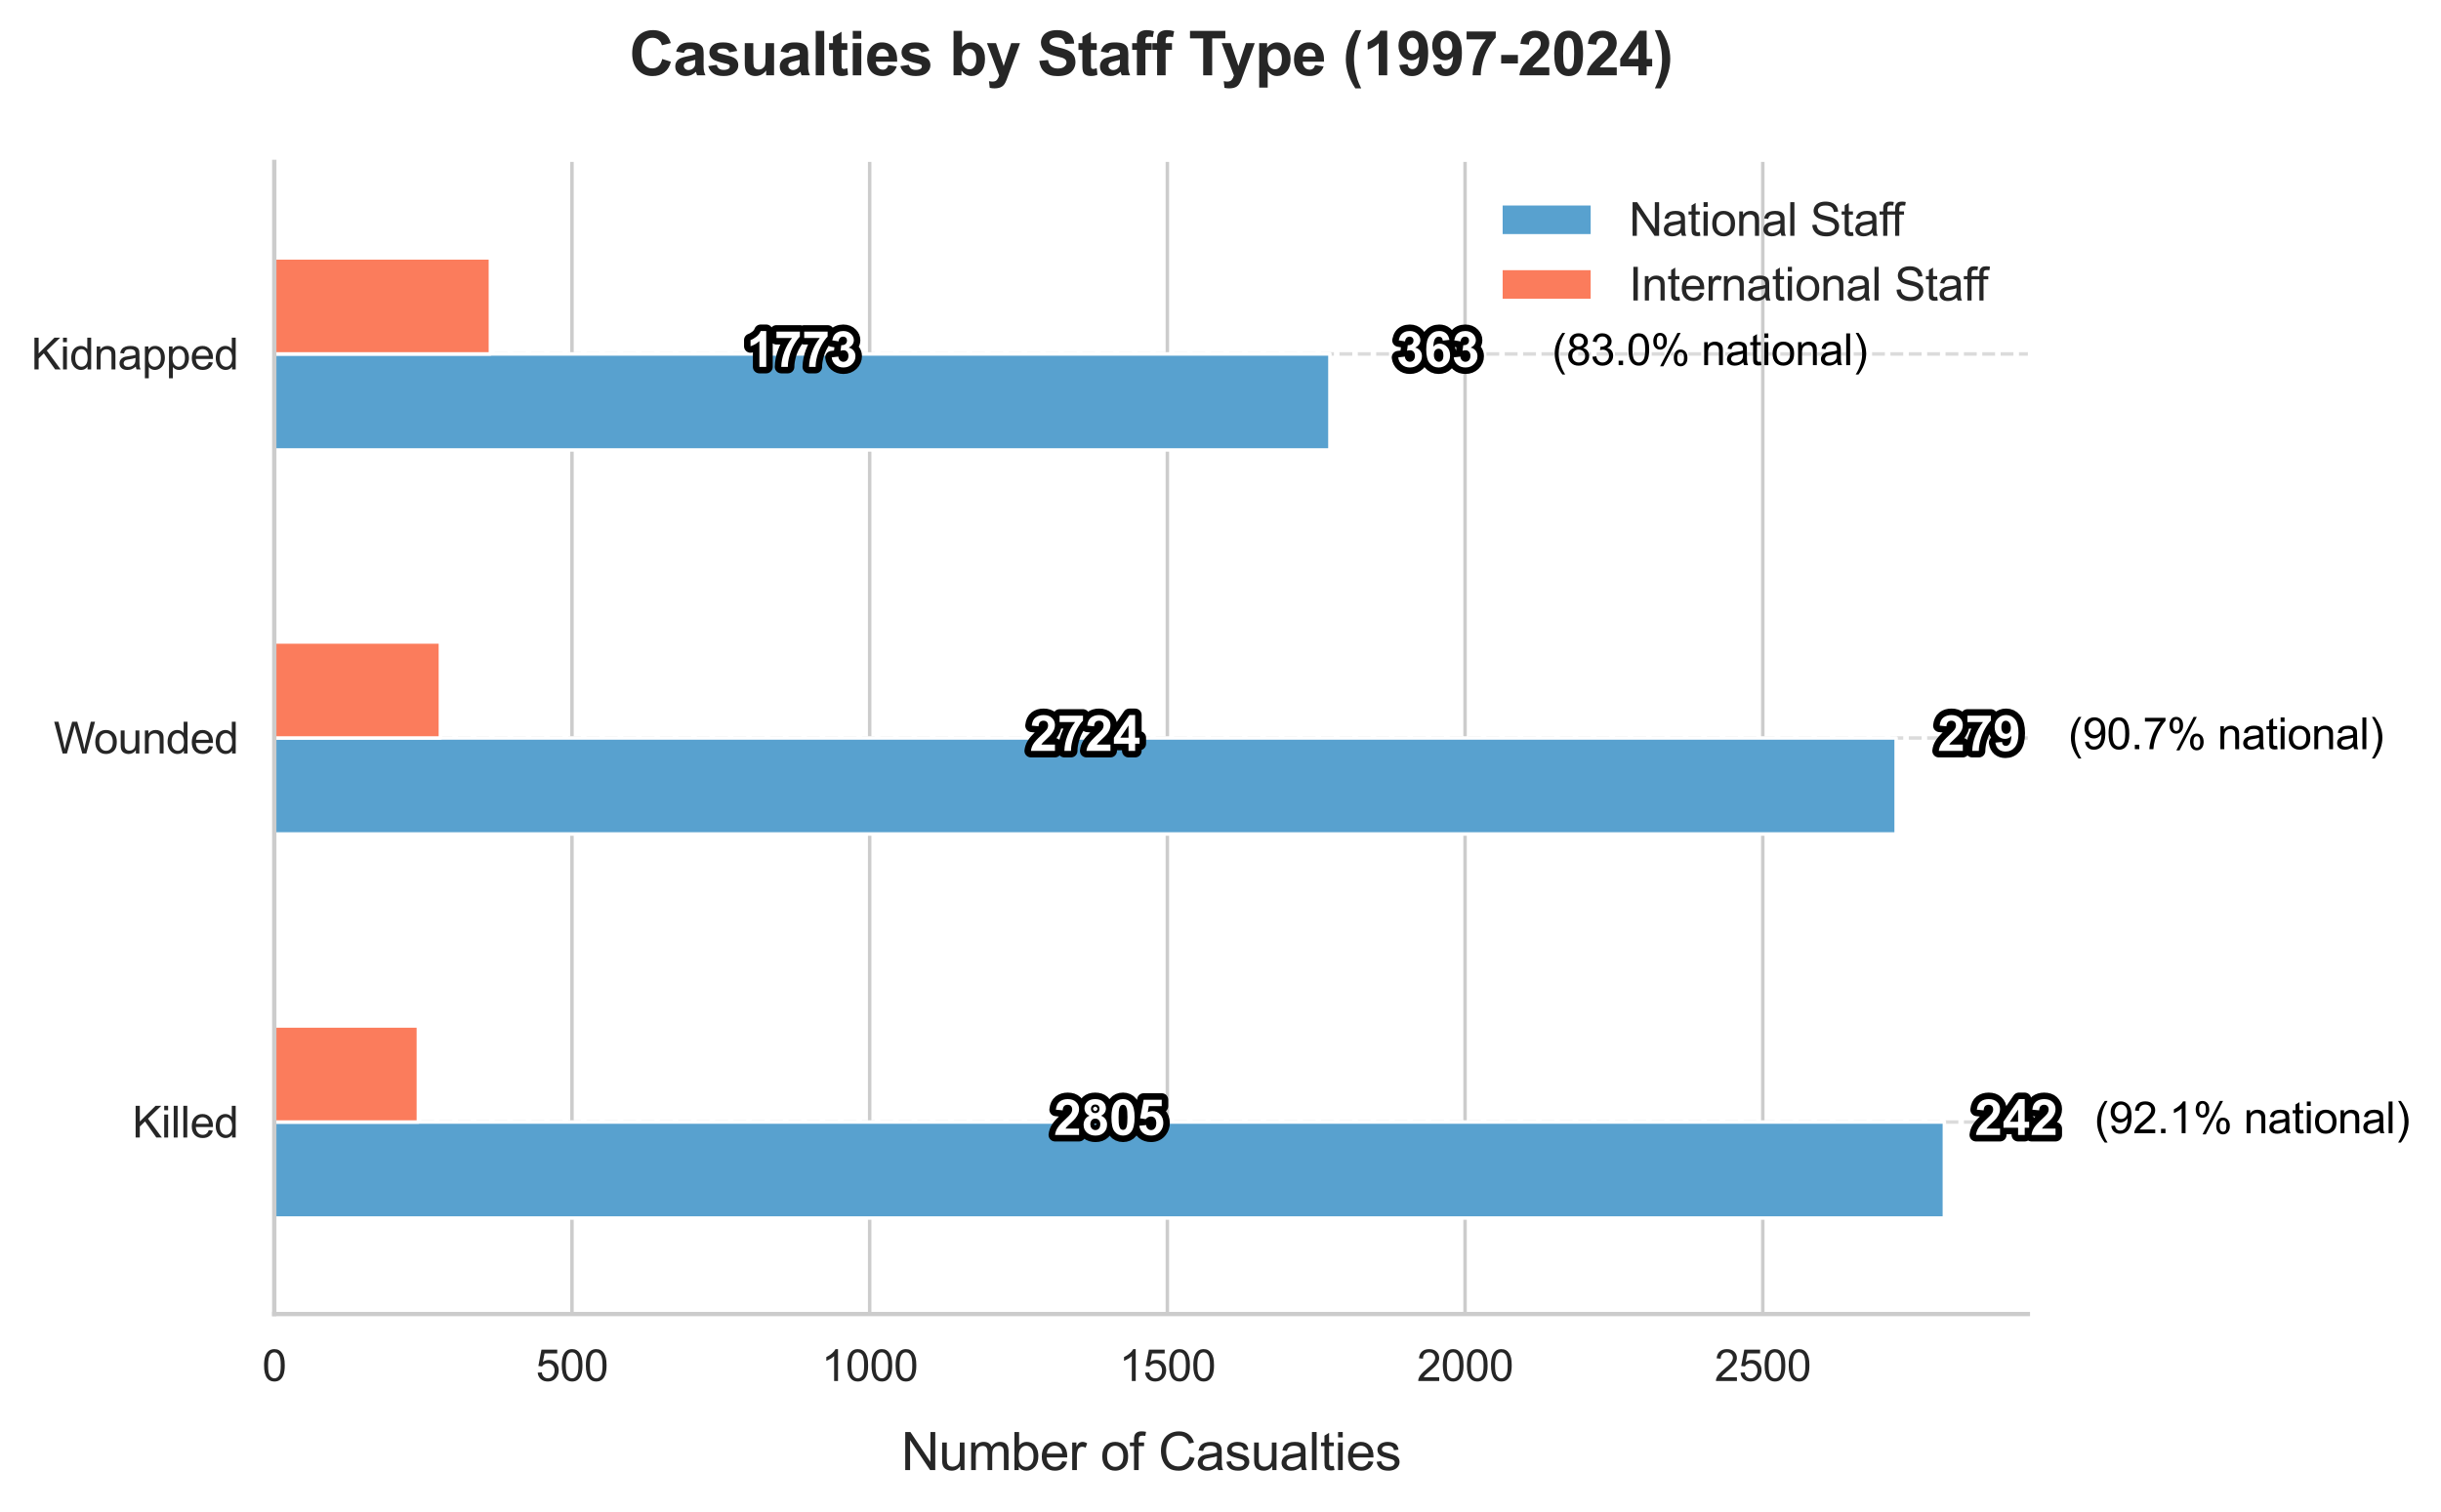 <?xml version="1.0" encoding="utf-8" standalone="no"?>
<!DOCTYPE svg PUBLIC "-//W3C//DTD SVG 1.1//EN"
  "http://www.w3.org/Graphics/SVG/1.1/DTD/svg11.dtd">
<svg xmlns:xlink="http://www.w3.org/1999/xlink" width="563.545pt" height="349.078pt" viewBox="0 0 563.545 349.078" xmlns="http://www.w3.org/2000/svg" version="1.1">
 <defs>
  <style type="text/css">*{stroke-linejoin: round; stroke-linecap: butt}</style>
 </defs>
 <g id="figure_1">
  <g id="patch_1">
   <path d="M 0 349.078 
L 563.545 349.078 
L 563.545 0 
L 0 0 
z
" style="fill: #ffffff"/>
  </g>
  <g id="axes_1">
   <g id="patch_2">
    <path d="M 63.319 303.458 
L 468.167 303.458 
L 468.167 37.392 
L 63.319 37.392 
z
" style="fill: #ffffff"/>
   </g>
   <g id="matplotlib.axis_1">
    <g id="xtick_1">
     <g id="line2d_1">
      <path d="M 63.319 303.458 
L 63.319 37.392 
" clip-path="url(#p79ac63d6b5)" style="fill: none; stroke: #cccccc; stroke-width: 0.8; stroke-linecap: round"/>
     </g>
     <g id="text_1">
      <!-- 0 -->
      <g style="fill: #262626" transform="translate(60.538 318.916) scale(0.1 -0.1)">
       <defs>
        <path id="ArialMT-30" d="M 266 2259 
Q 266 3072 433 3567 
Q 600 4063 929 4331 
Q 1259 4600 1759 4600 
Q 2128 4600 2406 4451 
Q 2684 4303 2865 4023 
Q 3047 3744 3150 3342 
Q 3253 2941 3253 2259 
Q 3253 1453 3087 958 
Q 2922 463 2592 192 
Q 2263 -78 1759 -78 
Q 1097 -78 719 397 
Q 266 969 266 2259 
z
M 844 2259 
Q 844 1131 1108 757 
Q 1372 384 1759 384 
Q 2147 384 2411 759 
Q 2675 1134 2675 2259 
Q 2675 3391 2411 3762 
Q 2147 4134 1753 4134 
Q 1366 4134 1134 3806 
Q 844 3388 844 2259 
z
" transform="scale(0.016)"/>
       </defs>
       <use xlink:href="#ArialMT-30"/>
      </g>
     </g>
    </g>
    <g id="xtick_2">
     <g id="line2d_2">
      <path d="M 132.048 303.458 
L 132.048 37.392 
" clip-path="url(#p79ac63d6b5)" style="fill: none; stroke: #cccccc; stroke-width: 0.8; stroke-linecap: round"/>
     </g>
     <g id="text_2">
      <!-- 500 -->
      <g style="fill: #262626" transform="translate(123.706 318.916) scale(0.1 -0.1)">
       <defs>
        <path id="ArialMT-35" d="M 266 1200 
L 856 1250 
Q 922 819 1161 601 
Q 1400 384 1738 384 
Q 2144 384 2425 690 
Q 2706 997 2706 1503 
Q 2706 1984 2436 2262 
Q 2166 2541 1728 2541 
Q 1456 2541 1237 2417 
Q 1019 2294 894 2097 
L 366 2166 
L 809 4519 
L 3088 4519 
L 3088 3981 
L 1259 3981 
L 1013 2750 
Q 1425 3038 1878 3038 
Q 2478 3038 2890 2622 
Q 3303 2206 3303 1553 
Q 3303 931 2941 478 
Q 2500 -78 1738 -78 
Q 1113 -78 717 272 
Q 322 622 266 1200 
z
" transform="scale(0.016)"/>
       </defs>
       <use xlink:href="#ArialMT-35"/>
       <use xlink:href="#ArialMT-30" transform="translate(55.615 0)"/>
       <use xlink:href="#ArialMT-30" transform="translate(111.23 0)"/>
      </g>
     </g>
    </g>
    <g id="xtick_3">
     <g id="line2d_3">
      <path d="M 200.777 303.458 
L 200.777 37.392 
" clip-path="url(#p79ac63d6b5)" style="fill: none; stroke: #cccccc; stroke-width: 0.8; stroke-linecap: round"/>
     </g>
     <g id="text_3">
      <!-- 1000 -->
      <g style="fill: #262626" transform="translate(189.655 318.916) scale(0.1 -0.1)">
       <defs>
        <path id="ArialMT-31" d="M 2384 0 
L 1822 0 
L 1822 3584 
Q 1619 3391 1289 3197 
Q 959 3003 697 2906 
L 697 3450 
Q 1169 3672 1522 3987 
Q 1875 4303 2022 4600 
L 2384 4600 
L 2384 0 
z
" transform="scale(0.016)"/>
       </defs>
       <use xlink:href="#ArialMT-31"/>
       <use xlink:href="#ArialMT-30" transform="translate(55.615 0)"/>
       <use xlink:href="#ArialMT-30" transform="translate(111.23 0)"/>
       <use xlink:href="#ArialMT-30" transform="translate(166.846 0)"/>
      </g>
     </g>
    </g>
    <g id="xtick_4">
     <g id="line2d_4">
      <path d="M 269.506 303.458 
L 269.506 37.392 
" clip-path="url(#p79ac63d6b5)" style="fill: none; stroke: #cccccc; stroke-width: 0.8; stroke-linecap: round"/>
     </g>
     <g id="text_4">
      <!-- 1500 -->
      <g style="fill: #262626" transform="translate(258.384 318.916) scale(0.1 -0.1)">
       <use xlink:href="#ArialMT-31"/>
       <use xlink:href="#ArialMT-35" transform="translate(55.615 0)"/>
       <use xlink:href="#ArialMT-30" transform="translate(111.23 0)"/>
       <use xlink:href="#ArialMT-30" transform="translate(166.846 0)"/>
      </g>
     </g>
    </g>
    <g id="xtick_5">
     <g id="line2d_5">
      <path d="M 338.235 303.458 
L 338.235 37.392 
" clip-path="url(#p79ac63d6b5)" style="fill: none; stroke: #cccccc; stroke-width: 0.8; stroke-linecap: round"/>
     </g>
     <g id="text_5">
      <!-- 2000 -->
      <g style="fill: #262626" transform="translate(327.113 318.916) scale(0.1 -0.1)">
       <defs>
        <path id="ArialMT-32" d="M 3222 541 
L 3222 0 
L 194 0 
Q 188 203 259 391 
Q 375 700 629 1000 
Q 884 1300 1366 1694 
Q 2113 2306 2375 2664 
Q 2638 3022 2638 3341 
Q 2638 3675 2398 3904 
Q 2159 4134 1775 4134 
Q 1369 4134 1125 3890 
Q 881 3647 878 3216 
L 300 3275 
Q 359 3922 746 4261 
Q 1134 4600 1788 4600 
Q 2447 4600 2831 4234 
Q 3216 3869 3216 3328 
Q 3216 3053 3103 2787 
Q 2991 2522 2730 2228 
Q 2469 1934 1863 1422 
Q 1356 997 1212 845 
Q 1069 694 975 541 
L 3222 541 
z
" transform="scale(0.016)"/>
       </defs>
       <use xlink:href="#ArialMT-32"/>
       <use xlink:href="#ArialMT-30" transform="translate(55.615 0)"/>
       <use xlink:href="#ArialMT-30" transform="translate(111.23 0)"/>
       <use xlink:href="#ArialMT-30" transform="translate(166.846 0)"/>
      </g>
     </g>
    </g>
    <g id="xtick_6">
     <g id="line2d_6">
      <path d="M 406.964 303.458 
L 406.964 37.392 
" clip-path="url(#p79ac63d6b5)" style="fill: none; stroke: #cccccc; stroke-width: 0.8; stroke-linecap: round"/>
     </g>
     <g id="text_6">
      <!-- 2500 -->
      <g style="fill: #262626" transform="translate(395.842 318.916) scale(0.1 -0.1)">
       <use xlink:href="#ArialMT-32"/>
       <use xlink:href="#ArialMT-35" transform="translate(55.615 0)"/>
       <use xlink:href="#ArialMT-30" transform="translate(111.23 0)"/>
       <use xlink:href="#ArialMT-30" transform="translate(166.846 0)"/>
      </g>
     </g>
    </g>
    <g id="text_7">
     <!-- Number of Casualties -->
     <g style="fill: #262626" transform="translate(208.055 339.493) scale(0.12 -0.12)">
      <defs>
       <path id="ArialMT-4e" d="M 488 0 
L 488 4581 
L 1109 4581 
L 3516 984 
L 3516 4581 
L 4097 4581 
L 4097 0 
L 3475 0 
L 1069 3600 
L 1069 0 
L 488 0 
z
" transform="scale(0.016)"/>
       <path id="ArialMT-75" d="M 2597 0 
L 2597 488 
Q 2209 -75 1544 -75 
Q 1250 -75 995 37 
Q 741 150 617 320 
Q 494 491 444 738 
Q 409 903 409 1263 
L 409 3319 
L 972 3319 
L 972 1478 
Q 972 1038 1006 884 
Q 1059 663 1231 536 
Q 1403 409 1656 409 
Q 1909 409 2131 539 
Q 2353 669 2445 892 
Q 2538 1116 2538 1541 
L 2538 3319 
L 3100 3319 
L 3100 0 
L 2597 0 
z
" transform="scale(0.016)"/>
       <path id="ArialMT-6d" d="M 422 0 
L 422 3319 
L 925 3319 
L 925 2853 
Q 1081 3097 1340 3245 
Q 1600 3394 1931 3394 
Q 2300 3394 2536 3241 
Q 2772 3088 2869 2813 
Q 3263 3394 3894 3394 
Q 4388 3394 4653 3120 
Q 4919 2847 4919 2278 
L 4919 0 
L 4359 0 
L 4359 2091 
Q 4359 2428 4304 2576 
Q 4250 2725 4106 2815 
Q 3963 2906 3769 2906 
Q 3419 2906 3187 2673 
Q 2956 2441 2956 1928 
L 2956 0 
L 2394 0 
L 2394 2156 
Q 2394 2531 2256 2718 
Q 2119 2906 1806 2906 
Q 1569 2906 1367 2781 
Q 1166 2656 1075 2415 
Q 984 2175 984 1722 
L 984 0 
L 422 0 
z
" transform="scale(0.016)"/>
       <path id="ArialMT-62" d="M 941 0 
L 419 0 
L 419 4581 
L 981 4581 
L 981 2947 
Q 1338 3394 1891 3394 
Q 2197 3394 2470 3270 
Q 2744 3147 2920 2923 
Q 3097 2700 3197 2384 
Q 3297 2069 3297 1709 
Q 3297 856 2875 390 
Q 2453 -75 1863 -75 
Q 1275 -75 941 416 
L 941 0 
z
M 934 1684 
Q 934 1088 1097 822 
Q 1363 388 1816 388 
Q 2184 388 2453 708 
Q 2722 1028 2722 1663 
Q 2722 2313 2464 2622 
Q 2206 2931 1841 2931 
Q 1472 2931 1203 2611 
Q 934 2291 934 1684 
z
" transform="scale(0.016)"/>
       <path id="ArialMT-65" d="M 2694 1069 
L 3275 997 
Q 3138 488 2766 206 
Q 2394 -75 1816 -75 
Q 1088 -75 661 373 
Q 234 822 234 1631 
Q 234 2469 665 2931 
Q 1097 3394 1784 3394 
Q 2450 3394 2872 2941 
Q 3294 2488 3294 1666 
Q 3294 1616 3291 1516 
L 816 1516 
Q 847 969 1125 678 
Q 1403 388 1819 388 
Q 2128 388 2347 550 
Q 2566 713 2694 1069 
z
M 847 1978 
L 2700 1978 
Q 2663 2397 2488 2606 
Q 2219 2931 1791 2931 
Q 1403 2931 1139 2672 
Q 875 2413 847 1978 
z
" transform="scale(0.016)"/>
       <path id="ArialMT-72" d="M 416 0 
L 416 3319 
L 922 3319 
L 922 2816 
Q 1116 3169 1280 3281 
Q 1444 3394 1641 3394 
Q 1925 3394 2219 3213 
L 2025 2691 
Q 1819 2813 1613 2813 
Q 1428 2813 1281 2702 
Q 1134 2591 1072 2394 
Q 978 2094 978 1738 
L 978 0 
L 416 0 
z
" transform="scale(0.016)"/>
       <path id="ArialMT-20" transform="scale(0.016)"/>
       <path id="ArialMT-6f" d="M 213 1659 
Q 213 2581 725 3025 
Q 1153 3394 1769 3394 
Q 2453 3394 2887 2945 
Q 3322 2497 3322 1706 
Q 3322 1066 3130 698 
Q 2938 331 2570 128 
Q 2203 -75 1769 -75 
Q 1072 -75 642 372 
Q 213 819 213 1659 
z
M 791 1659 
Q 791 1022 1069 705 
Q 1347 388 1769 388 
Q 2188 388 2466 706 
Q 2744 1025 2744 1678 
Q 2744 2294 2464 2611 
Q 2184 2928 1769 2928 
Q 1347 2928 1069 2612 
Q 791 2297 791 1659 
z
" transform="scale(0.016)"/>
       <path id="ArialMT-66" d="M 556 0 
L 556 2881 
L 59 2881 
L 59 3319 
L 556 3319 
L 556 3672 
Q 556 4006 616 4169 
Q 697 4388 901 4523 
Q 1106 4659 1475 4659 
Q 1713 4659 2000 4603 
L 1916 4113 
Q 1741 4144 1584 4144 
Q 1328 4144 1222 4034 
Q 1116 3925 1116 3625 
L 1116 3319 
L 1763 3319 
L 1763 2881 
L 1116 2881 
L 1116 0 
L 556 0 
z
" transform="scale(0.016)"/>
       <path id="ArialMT-43" d="M 3763 1606 
L 4369 1453 
Q 4178 706 3683 314 
Q 3188 -78 2472 -78 
Q 1731 -78 1267 223 
Q 803 525 561 1097 
Q 319 1669 319 2325 
Q 319 3041 592 3573 
Q 866 4106 1370 4382 
Q 1875 4659 2481 4659 
Q 3169 4659 3637 4309 
Q 4106 3959 4291 3325 
L 3694 3184 
Q 3534 3684 3231 3912 
Q 2928 4141 2469 4141 
Q 1941 4141 1586 3887 
Q 1231 3634 1087 3207 
Q 944 2781 944 2328 
Q 944 1744 1114 1308 
Q 1284 872 1643 656 
Q 2003 441 2422 441 
Q 2931 441 3284 734 
Q 3638 1028 3763 1606 
z
" transform="scale(0.016)"/>
       <path id="ArialMT-61" d="M 2588 409 
Q 2275 144 1986 34 
Q 1697 -75 1366 -75 
Q 819 -75 525 192 
Q 231 459 231 875 
Q 231 1119 342 1320 
Q 453 1522 633 1644 
Q 813 1766 1038 1828 
Q 1203 1872 1538 1913 
Q 2219 1994 2541 2106 
Q 2544 2222 2544 2253 
Q 2544 2597 2384 2738 
Q 2169 2928 1744 2928 
Q 1347 2928 1158 2789 
Q 969 2650 878 2297 
L 328 2372 
Q 403 2725 575 2942 
Q 747 3159 1072 3276 
Q 1397 3394 1825 3394 
Q 2250 3394 2515 3294 
Q 2781 3194 2906 3042 
Q 3031 2891 3081 2659 
Q 3109 2516 3109 2141 
L 3109 1391 
Q 3109 606 3145 398 
Q 3181 191 3288 0 
L 2700 0 
Q 2613 175 2588 409 
z
M 2541 1666 
Q 2234 1541 1622 1453 
Q 1275 1403 1131 1340 
Q 988 1278 909 1158 
Q 831 1038 831 891 
Q 831 666 1001 516 
Q 1172 366 1500 366 
Q 1825 366 2078 508 
Q 2331 650 2450 897 
Q 2541 1088 2541 1459 
L 2541 1666 
z
" transform="scale(0.016)"/>
       <path id="ArialMT-73" d="M 197 991 
L 753 1078 
Q 800 744 1014 566 
Q 1228 388 1613 388 
Q 2000 388 2187 545 
Q 2375 703 2375 916 
Q 2375 1106 2209 1216 
Q 2094 1291 1634 1406 
Q 1016 1563 777 1677 
Q 538 1791 414 1992 
Q 291 2194 291 2438 
Q 291 2659 392 2848 
Q 494 3038 669 3163 
Q 800 3259 1026 3326 
Q 1253 3394 1513 3394 
Q 1903 3394 2198 3281 
Q 2494 3169 2634 2976 
Q 2775 2784 2828 2463 
L 2278 2388 
Q 2241 2644 2061 2787 
Q 1881 2931 1553 2931 
Q 1166 2931 1000 2803 
Q 834 2675 834 2503 
Q 834 2394 903 2306 
Q 972 2216 1119 2156 
Q 1203 2125 1616 2013 
Q 2213 1853 2448 1751 
Q 2684 1650 2818 1456 
Q 2953 1263 2953 975 
Q 2953 694 2789 445 
Q 2625 197 2315 61 
Q 2006 -75 1616 -75 
Q 969 -75 630 194 
Q 291 463 197 991 
z
" transform="scale(0.016)"/>
       <path id="ArialMT-6c" d="M 409 0 
L 409 4581 
L 972 4581 
L 972 0 
L 409 0 
z
" transform="scale(0.016)"/>
       <path id="ArialMT-74" d="M 1650 503 
L 1731 6 
Q 1494 -44 1306 -44 
Q 1000 -44 831 53 
Q 663 150 594 308 
Q 525 466 525 972 
L 525 2881 
L 113 2881 
L 113 3319 
L 525 3319 
L 525 4141 
L 1084 4478 
L 1084 3319 
L 1650 3319 
L 1650 2881 
L 1084 2881 
L 1084 941 
Q 1084 700 1114 631 
Q 1144 563 1211 522 
Q 1278 481 1403 481 
Q 1497 481 1650 503 
z
" transform="scale(0.016)"/>
       <path id="ArialMT-69" d="M 425 3934 
L 425 4581 
L 988 4581 
L 988 3934 
L 425 3934 
z
M 425 0 
L 425 3319 
L 988 3319 
L 988 0 
L 425 0 
z
" transform="scale(0.016)"/>
      </defs>
      <use xlink:href="#ArialMT-4e"/>
      <use xlink:href="#ArialMT-75" transform="translate(72.217 0)"/>
      <use xlink:href="#ArialMT-6d" transform="translate(127.832 0)"/>
      <use xlink:href="#ArialMT-62" transform="translate(211.133 0)"/>
      <use xlink:href="#ArialMT-65" transform="translate(266.748 0)"/>
      <use xlink:href="#ArialMT-72" transform="translate(322.363 0)"/>
      <use xlink:href="#ArialMT-20" transform="translate(355.664 0)"/>
      <use xlink:href="#ArialMT-6f" transform="translate(383.447 0)"/>
      <use xlink:href="#ArialMT-66" transform="translate(439.062 0)"/>
      <use xlink:href="#ArialMT-20" transform="translate(466.846 0)"/>
      <use xlink:href="#ArialMT-43" transform="translate(494.629 0)"/>
      <use xlink:href="#ArialMT-61" transform="translate(566.846 0)"/>
      <use xlink:href="#ArialMT-73" transform="translate(622.461 0)"/>
      <use xlink:href="#ArialMT-75" transform="translate(672.461 0)"/>
      <use xlink:href="#ArialMT-61" transform="translate(728.076 0)"/>
      <use xlink:href="#ArialMT-6c" transform="translate(783.691 0)"/>
      <use xlink:href="#ArialMT-74" transform="translate(805.908 0)"/>
      <use xlink:href="#ArialMT-69" transform="translate(833.691 0)"/>
      <use xlink:href="#ArialMT-65" transform="translate(855.908 0)"/>
      <use xlink:href="#ArialMT-73" transform="translate(911.523 0)"/>
     </g>
    </g>
   </g>
   <g id="matplotlib.axis_2">
    <g id="ytick_1">
     <g id="line2d_7">
      <path d="M 63.319 259.114 
L 468.167 259.114 
" clip-path="url(#p79ac63d6b5)" style="fill: none; stroke-dasharray: 2.96,1.28; stroke-dashoffset: 0; stroke: #cccccc; stroke-opacity: 0.7; stroke-width: 0.8"/>
     </g>
     <g id="text_8">
      <!-- Killed -->
      <g style="fill: #262626" transform="translate(30.561 262.693) scale(0.1 -0.1)">
       <defs>
        <path id="ArialMT-4b" d="M 469 0 
L 469 4581 
L 1075 4581 
L 1075 2309 
L 3350 4581 
L 4172 4581 
L 2250 2725 
L 4256 0 
L 3456 0 
L 1825 2319 
L 1075 1588 
L 1075 0 
L 469 0 
z
" transform="scale(0.016)"/>
        <path id="ArialMT-64" d="M 2575 0 
L 2575 419 
Q 2259 -75 1647 -75 
Q 1250 -75 917 144 
Q 584 363 401 755 
Q 219 1147 219 1656 
Q 219 2153 384 2558 
Q 550 2963 881 3178 
Q 1213 3394 1622 3394 
Q 1922 3394 2156 3267 
Q 2391 3141 2538 2938 
L 2538 4581 
L 3097 4581 
L 3097 0 
L 2575 0 
z
M 797 1656 
Q 797 1019 1065 703 
Q 1334 388 1700 388 
Q 2069 388 2326 689 
Q 2584 991 2584 1609 
Q 2584 2291 2321 2609 
Q 2059 2928 1675 2928 
Q 1300 2928 1048 2622 
Q 797 2316 797 1656 
z
" transform="scale(0.016)"/>
       </defs>
       <use xlink:href="#ArialMT-4b"/>
       <use xlink:href="#ArialMT-69" transform="translate(66.699 0)"/>
       <use xlink:href="#ArialMT-6c" transform="translate(88.916 0)"/>
       <use xlink:href="#ArialMT-6c" transform="translate(111.133 0)"/>
       <use xlink:href="#ArialMT-65" transform="translate(133.35 0)"/>
       <use xlink:href="#ArialMT-64" transform="translate(188.965 0)"/>
      </g>
     </g>
    </g>
    <g id="ytick_2">
     <g id="line2d_8">
      <path d="M 63.319 170.425 
L 468.167 170.425 
" clip-path="url(#p79ac63d6b5)" style="fill: none; stroke-dasharray: 2.96,1.28; stroke-dashoffset: 0; stroke: #cccccc; stroke-opacity: 0.7; stroke-width: 0.8"/>
     </g>
     <g id="text_9">
      <!-- Wounded -->
      <g style="fill: #262626" transform="translate(12.389 174.004) scale(0.1 -0.1)">
       <defs>
        <path id="ArialMT-57" d="M 1294 0 
L 78 4581 
L 700 4581 
L 1397 1578 
Q 1509 1106 1591 641 
Q 1766 1375 1797 1488 
L 2669 4581 
L 3400 4581 
L 4056 2263 
Q 4303 1400 4413 641 
Q 4500 1075 4641 1638 
L 5359 4581 
L 5969 4581 
L 4713 0 
L 4128 0 
L 3163 3491 
Q 3041 3928 3019 4028 
Q 2947 3713 2884 3491 
L 1913 0 
L 1294 0 
z
" transform="scale(0.016)"/>
        <path id="ArialMT-6e" d="M 422 0 
L 422 3319 
L 928 3319 
L 928 2847 
Q 1294 3394 1984 3394 
Q 2284 3394 2536 3286 
Q 2788 3178 2913 3003 
Q 3038 2828 3088 2588 
Q 3119 2431 3119 2041 
L 3119 0 
L 2556 0 
L 2556 2019 
Q 2556 2363 2490 2533 
Q 2425 2703 2258 2804 
Q 2091 2906 1866 2906 
Q 1506 2906 1245 2678 
Q 984 2450 984 1813 
L 984 0 
L 422 0 
z
" transform="scale(0.016)"/>
       </defs>
       <use xlink:href="#ArialMT-57"/>
       <use xlink:href="#ArialMT-6f" transform="translate(92.635 0)"/>
       <use xlink:href="#ArialMT-75" transform="translate(148.25 0)"/>
       <use xlink:href="#ArialMT-6e" transform="translate(203.865 0)"/>
       <use xlink:href="#ArialMT-64" transform="translate(259.48 0)"/>
       <use xlink:href="#ArialMT-65" transform="translate(315.096 0)"/>
       <use xlink:href="#ArialMT-64" transform="translate(370.711 0)"/>
      </g>
     </g>
    </g>
    <g id="ytick_3">
     <g id="line2d_9">
      <path d="M 63.319 81.736 
L 468.167 81.736 
" clip-path="url(#p79ac63d6b5)" style="fill: none; stroke-dasharray: 2.96,1.28; stroke-dashoffset: 0; stroke: #cccccc; stroke-opacity: 0.7; stroke-width: 0.8"/>
     </g>
     <g id="text_10">
      <!-- Kidnapped -->
      <g style="fill: #262626" transform="translate(7.2 85.315) scale(0.1 -0.1)">
       <defs>
        <path id="ArialMT-70" d="M 422 -1272 
L 422 3319 
L 934 3319 
L 934 2888 
Q 1116 3141 1344 3267 
Q 1572 3394 1897 3394 
Q 2322 3394 2647 3175 
Q 2972 2956 3137 2557 
Q 3303 2159 3303 1684 
Q 3303 1175 3120 767 
Q 2938 359 2589 142 
Q 2241 -75 1856 -75 
Q 1575 -75 1351 44 
Q 1128 163 984 344 
L 984 -1272 
L 422 -1272 
z
M 931 1641 
Q 931 1000 1190 694 
Q 1450 388 1819 388 
Q 2194 388 2461 705 
Q 2728 1022 2728 1688 
Q 2728 2322 2467 2637 
Q 2206 2953 1844 2953 
Q 1484 2953 1207 2617 
Q 931 2281 931 1641 
z
" transform="scale(0.016)"/>
       </defs>
       <use xlink:href="#ArialMT-4b"/>
       <use xlink:href="#ArialMT-69" transform="translate(66.699 0)"/>
       <use xlink:href="#ArialMT-64" transform="translate(88.916 0)"/>
       <use xlink:href="#ArialMT-6e" transform="translate(144.531 0)"/>
       <use xlink:href="#ArialMT-61" transform="translate(200.146 0)"/>
       <use xlink:href="#ArialMT-70" transform="translate(255.762 0)"/>
       <use xlink:href="#ArialMT-70" transform="translate(311.377 0)"/>
       <use xlink:href="#ArialMT-65" transform="translate(366.992 0)"/>
       <use xlink:href="#ArialMT-64" transform="translate(422.607 0)"/>
      </g>
     </g>
    </g>
   </g>
   <g id="patch_3">
    <path d="M 63.319 281.286 
L 448.888 281.286 
L 448.888 259.114 
L 63.319 259.114 
z
" clip-path="url(#p79ac63d6b5)" style="fill: #58a1cf; stroke: #ffffff; stroke-width: 0.8; stroke-linejoin: miter"/>
   </g>
   <g id="patch_4">
    <path d="M 63.319 192.597 
L 437.754 192.597 
L 437.754 170.425 
L 63.319 170.425 
z
" clip-path="url(#p79ac63d6b5)" style="fill: #58a1cf; stroke: #ffffff; stroke-width: 0.8; stroke-linejoin: miter"/>
   </g>
   <g id="patch_5">
    <path d="M 63.319 103.908 
L 307.032 103.908 
L 307.032 81.736 
L 63.319 81.736 
z
" clip-path="url(#p79ac63d6b5)" style="fill: #58a1cf; stroke: #ffffff; stroke-width: 0.8; stroke-linejoin: miter"/>
   </g>
   <g id="patch_6">
    <path d="M 63.319 259.114 
L 96.584 259.114 
L 96.584 236.942 
L 63.319 236.942 
z
" clip-path="url(#p79ac63d6b5)" style="fill: #fb7c5c; stroke: #ffffff; stroke-width: 0.8; stroke-linejoin: miter"/>
   </g>
   <g id="patch_7">
    <path d="M 63.319 170.425 
L 101.67 170.425 
L 101.67 148.253 
L 63.319 148.253 
z
" clip-path="url(#p79ac63d6b5)" style="fill: #fb7c5c; stroke: #ffffff; stroke-width: 0.8; stroke-linejoin: miter"/>
   </g>
   <g id="patch_8">
    <path d="M 63.319 81.736 
L 113.216 81.736 
L 113.216 59.564 
L 63.319 59.564 
z
" clip-path="url(#p79ac63d6b5)" style="fill: #fb7c5c; stroke: #ffffff; stroke-width: 0.8; stroke-linejoin: miter"/>
   </g>
   <g id="patch_9">
    <path d="M 63.319 303.458 
L 63.319 37.392 
" style="fill: none; stroke: #cccccc; stroke-linejoin: miter; stroke-linecap: square"/>
   </g>
   <g id="patch_10">
    <path d="M 63.319 303.458 
L 468.167 303.458 
" style="fill: none; stroke: #cccccc; stroke-linejoin: miter; stroke-linecap: square"/>
   </g>
   <g id="text_11">
    <path d="M 249.12 260.631 
L 249.12 262.1 
L 243.577 262.1 
Q 243.667 261.267 244.117 260.521 
Q 244.567 259.776 245.896 258.545 
Q 246.965 257.55 247.206 257.195 
Q 247.532 256.705 247.532 256.227 
Q 247.532 255.699 247.248 255.415 
Q 246.965 255.13 246.465 255.13 
Q 245.97 255.13 245.676 255.429 
Q 245.385 255.726 245.34 256.419 
L 243.765 256.261 
Q 243.905 254.956 244.647 254.389 
Q 245.39 253.82 246.502 253.82 
Q 247.725 253.82 248.421 254.479 
Q 249.12 255.136 249.12 256.115 
Q 249.12 256.671 248.92 257.175 
Q 248.72 257.679 248.286 258.23 
Q 248 258.595 247.251 259.283 
Q 246.502 259.969 246.303 260.194 
Q 246.105 260.419 245.98 260.631 
L 249.12 260.631 
z
M 251.543 257.65 
Q 250.929 257.391 250.65 256.939 
Q 250.373 256.486 250.373 255.946 
Q 250.373 255.024 251.017 254.423 
Q 251.662 253.82 252.848 253.82 
Q 254.023 253.82 254.673 254.423 
Q 255.323 255.024 255.323 255.946 
Q 255.323 256.52 255.024 256.968 
Q 254.727 257.415 254.187 257.65 
Q 254.873 257.926 255.229 258.455 
Q 255.588 258.984 255.588 259.675 
Q 255.588 260.817 254.859 261.531 
Q 254.131 262.246 252.922 262.246 
Q 251.797 262.246 251.048 261.655 
Q 250.164 260.959 250.164 259.744 
Q 250.164 259.074 250.495 258.514 
Q 250.828 257.955 251.543 257.65 
z
M 251.869 256.059 
Q 251.869 256.531 252.135 256.795 
Q 252.403 257.06 252.848 257.06 
Q 253.298 257.06 253.568 256.794 
Q 253.838 256.525 253.838 256.054 
Q 253.838 255.609 253.57 255.343 
Q 253.303 255.075 252.864 255.075 
Q 252.409 255.075 252.139 255.345 
Q 251.869 255.615 251.869 256.059 
z
M 251.723 259.591 
Q 251.723 260.244 252.058 260.61 
Q 252.393 260.975 252.893 260.975 
Q 253.383 260.975 253.703 260.624 
Q 254.023 260.271 254.023 259.609 
Q 254.023 259.029 253.698 258.678 
Q 253.372 258.325 252.871 258.325 
Q 252.292 258.325 252.007 258.725 
Q 251.723 259.125 251.723 259.591 
z
M 259.266 253.82 
Q 260.464 253.82 261.139 254.675 
Q 261.944 255.687 261.944 258.034 
Q 261.944 260.374 261.134 261.396 
Q 260.464 262.24 259.266 262.24 
Q 258.063 262.24 257.325 261.315 
Q 256.589 260.39 256.589 258.016 
Q 256.589 255.687 257.399 254.664 
Q 258.069 253.82 259.266 253.82 
z
M 259.266 255.13 
Q 258.979 255.13 258.754 255.314 
Q 258.529 255.496 258.405 255.969 
Q 258.243 256.581 258.243 258.034 
Q 258.243 259.485 258.389 260.028 
Q 258.535 260.57 258.756 260.75 
Q 258.979 260.93 259.266 260.93 
Q 259.554 260.93 259.779 260.748 
Q 260.004 260.565 260.126 260.091 
Q 260.29 259.485 260.29 258.034 
Q 260.29 256.581 260.144 256.039 
Q 259.998 255.496 259.775 255.314 
Q 259.554 255.13 259.266 255.13 
z
M 263.023 259.98 
L 264.598 259.816 
Q 264.666 260.35 264.998 260.664 
Q 265.331 260.975 265.763 260.975 
Q 266.258 260.975 266.601 260.574 
Q 266.945 260.17 266.945 259.36 
Q 266.945 258.601 266.603 258.221 
Q 266.263 257.841 265.718 257.841 
Q 265.037 257.841 264.497 258.444 
L 263.216 258.259 
L 264.026 253.966 
L 268.205 253.966 
L 268.205 255.445 
L 265.223 255.445 
L 264.976 256.846 
Q 265.505 256.581 266.056 256.581 
Q 267.107 256.581 267.838 257.346 
Q 268.571 258.111 268.571 259.332 
Q 268.571 260.35 267.98 261.15 
Q 267.176 262.24 265.746 262.24 
Q 264.605 262.24 263.885 261.628 
Q 263.165 261.015 263.023 259.98 
z
" style="fill: #ffffff; stroke: #000000; stroke-width: 3"/>
    <path d="M 249.12 260.631 
L 249.12 262.1 
L 243.577 262.1 
Q 243.667 261.267 244.117 260.521 
Q 244.567 259.776 245.896 258.545 
Q 246.965 257.55 247.206 257.195 
Q 247.532 256.705 247.532 256.227 
Q 247.532 255.699 247.248 255.415 
Q 246.965 255.13 246.465 255.13 
Q 245.97 255.13 245.676 255.429 
Q 245.385 255.726 245.34 256.419 
L 243.765 256.261 
Q 243.905 254.956 244.647 254.389 
Q 245.39 253.82 246.502 253.82 
Q 247.725 253.82 248.421 254.479 
Q 249.12 255.136 249.12 256.115 
Q 249.12 256.671 248.92 257.175 
Q 248.72 257.679 248.286 258.23 
Q 248 258.595 247.251 259.283 
Q 246.502 259.969 246.303 260.194 
Q 246.105 260.419 245.98 260.631 
L 249.12 260.631 
z
M 251.543 257.65 
Q 250.929 257.391 250.65 256.939 
Q 250.373 256.486 250.373 255.946 
Q 250.373 255.024 251.017 254.423 
Q 251.662 253.82 252.848 253.82 
Q 254.023 253.82 254.673 254.423 
Q 255.323 255.024 255.323 255.946 
Q 255.323 256.52 255.024 256.968 
Q 254.727 257.415 254.187 257.65 
Q 254.873 257.926 255.229 258.455 
Q 255.588 258.984 255.588 259.675 
Q 255.588 260.817 254.859 261.531 
Q 254.131 262.246 252.922 262.246 
Q 251.797 262.246 251.048 261.655 
Q 250.164 260.959 250.164 259.744 
Q 250.164 259.074 250.495 258.514 
Q 250.828 257.955 251.543 257.65 
z
M 251.869 256.059 
Q 251.869 256.531 252.135 256.795 
Q 252.403 257.06 252.848 257.06 
Q 253.298 257.06 253.568 256.794 
Q 253.838 256.525 253.838 256.054 
Q 253.838 255.609 253.57 255.343 
Q 253.303 255.075 252.864 255.075 
Q 252.409 255.075 252.139 255.345 
Q 251.869 255.615 251.869 256.059 
z
M 251.723 259.591 
Q 251.723 260.244 252.058 260.61 
Q 252.393 260.975 252.893 260.975 
Q 253.383 260.975 253.703 260.624 
Q 254.023 260.271 254.023 259.609 
Q 254.023 259.029 253.698 258.678 
Q 253.372 258.325 252.871 258.325 
Q 252.292 258.325 252.007 258.725 
Q 251.723 259.125 251.723 259.591 
z
M 259.266 253.82 
Q 260.464 253.82 261.139 254.675 
Q 261.944 255.687 261.944 258.034 
Q 261.944 260.374 261.134 261.396 
Q 260.464 262.24 259.266 262.24 
Q 258.063 262.24 257.325 261.315 
Q 256.589 260.39 256.589 258.016 
Q 256.589 255.687 257.399 254.664 
Q 258.069 253.82 259.266 253.82 
z
M 259.266 255.13 
Q 258.979 255.13 258.754 255.314 
Q 258.529 255.496 258.405 255.969 
Q 258.243 256.581 258.243 258.034 
Q 258.243 259.485 258.389 260.028 
Q 258.535 260.57 258.756 260.75 
Q 258.979 260.93 259.266 260.93 
Q 259.554 260.93 259.779 260.748 
Q 260.004 260.565 260.126 260.091 
Q 260.29 259.485 260.29 258.034 
Q 260.29 256.581 260.144 256.039 
Q 259.998 255.496 259.775 255.314 
Q 259.554 255.13 259.266 255.13 
z
M 263.023 259.98 
L 264.598 259.816 
Q 264.666 260.35 264.998 260.664 
Q 265.331 260.975 265.763 260.975 
Q 266.258 260.975 266.601 260.574 
Q 266.945 260.17 266.945 259.36 
Q 266.945 258.601 266.603 258.221 
Q 266.263 257.841 265.718 257.841 
Q 265.037 257.841 264.497 258.444 
L 263.216 258.259 
L 264.026 253.966 
L 268.205 253.966 
L 268.205 255.445 
L 265.223 255.445 
L 264.976 256.846 
Q 265.505 256.581 266.056 256.581 
Q 267.107 256.581 267.838 257.346 
Q 268.571 258.111 268.571 259.332 
Q 268.571 260.35 267.98 261.15 
Q 267.176 262.24 265.746 262.24 
Q 264.605 262.24 263.885 261.628 
Q 263.165 261.015 263.023 259.98 
z
" style="fill: #ffffff"/>
   </g>
   <g id="text_12">
    <path d="M 461.74 260.631 
L 461.74 262.1 
L 456.198 262.1 
Q 456.288 261.267 456.738 260.521 
Q 457.188 259.776 458.516 258.545 
Q 459.585 257.55 459.826 257.195 
Q 460.152 256.705 460.152 256.227 
Q 460.152 255.699 459.868 255.415 
Q 459.585 255.13 459.085 255.13 
Q 458.59 255.13 458.296 255.429 
Q 458.005 255.726 457.96 256.419 
L 456.385 256.261 
Q 456.525 254.956 457.267 254.389 
Q 458.01 253.82 459.123 253.82 
Q 460.345 253.82 461.041 254.479 
Q 461.74 255.136 461.74 256.115 
Q 461.74 256.671 461.54 257.175 
Q 461.34 257.679 460.906 258.23 
Q 460.62 258.595 459.871 259.283 
Q 459.123 259.969 458.923 260.194 
Q 458.725 260.419 458.601 260.631 
L 461.74 260.631 
z
M 465.908 262.1 
L 465.908 260.44 
L 462.533 260.44 
L 462.533 259.056 
L 466.109 253.82 
L 467.438 253.82 
L 467.438 259.051 
L 468.462 259.051 
L 468.462 260.44 
L 467.438 260.44 
L 467.438 262.1 
L 465.908 262.1 
z
M 465.908 259.051 
L 465.908 256.234 
L 464.012 259.051 
L 465.908 259.051 
z
M 474.554 260.631 
L 474.554 262.1 
L 469.011 262.1 
Q 469.101 261.267 469.551 260.521 
Q 470.001 259.776 471.33 258.545 
Q 472.399 257.55 472.64 257.195 
Q 472.966 256.705 472.966 256.227 
Q 472.966 255.699 472.682 255.415 
Q 472.399 255.13 471.899 255.13 
Q 471.404 255.13 471.11 255.429 
Q 470.819 255.726 470.774 256.419 
L 469.199 256.261 
Q 469.339 254.956 470.081 254.389 
Q 470.824 253.82 471.936 253.82 
Q 473.159 253.82 473.855 254.479 
Q 474.554 255.136 474.554 256.115 
Q 474.554 256.671 474.354 257.175 
Q 474.154 257.679 473.72 258.23 
Q 473.434 258.595 472.685 259.283 
Q 471.936 259.969 471.737 260.194 
Q 471.539 260.419 471.414 260.631 
L 474.554 260.631 
z
" style="fill: #ffffff; stroke: #000000; stroke-width: 3"/>
    <path d="M 461.74 260.631 
L 461.74 262.1 
L 456.198 262.1 
Q 456.288 261.267 456.738 260.521 
Q 457.188 259.776 458.516 258.545 
Q 459.585 257.55 459.826 257.195 
Q 460.152 256.705 460.152 256.227 
Q 460.152 255.699 459.868 255.415 
Q 459.585 255.13 459.085 255.13 
Q 458.59 255.13 458.296 255.429 
Q 458.005 255.726 457.96 256.419 
L 456.385 256.261 
Q 456.525 254.956 457.267 254.389 
Q 458.01 253.82 459.123 253.82 
Q 460.345 253.82 461.041 254.479 
Q 461.74 255.136 461.74 256.115 
Q 461.74 256.671 461.54 257.175 
Q 461.34 257.679 460.906 258.23 
Q 460.62 258.595 459.871 259.283 
Q 459.123 259.969 458.923 260.194 
Q 458.725 260.419 458.601 260.631 
L 461.74 260.631 
z
M 465.908 262.1 
L 465.908 260.44 
L 462.533 260.44 
L 462.533 259.056 
L 466.109 253.82 
L 467.438 253.82 
L 467.438 259.051 
L 468.462 259.051 
L 468.462 260.44 
L 467.438 260.44 
L 467.438 262.1 
L 465.908 262.1 
z
M 465.908 259.051 
L 465.908 256.234 
L 464.012 259.051 
L 465.908 259.051 
z
M 474.554 260.631 
L 474.554 262.1 
L 469.011 262.1 
Q 469.101 261.267 469.551 260.521 
Q 470.001 259.776 471.33 258.545 
Q 472.399 257.55 472.64 257.195 
Q 472.966 256.705 472.966 256.227 
Q 472.966 255.699 472.682 255.415 
Q 472.399 255.13 471.899 255.13 
Q 471.404 255.13 471.11 255.429 
Q 470.819 255.726 470.774 256.419 
L 469.199 256.261 
Q 469.339 254.956 470.081 254.389 
Q 470.824 253.82 471.936 253.82 
Q 473.159 253.82 473.855 254.479 
Q 474.554 255.136 474.554 256.115 
Q 474.554 256.671 474.354 257.175 
Q 474.154 257.679 473.72 258.23 
Q 473.434 258.595 472.685 259.283 
Q 471.936 259.969 471.737 260.194 
Q 471.539 260.419 471.414 260.631 
L 474.554 260.631 
z
" style="fill: #ffffff"/>
   </g>
   <g id="text_13">
    <!-- (92.1% national) -->
    <g transform="translate(483.528 261.701) scale(0.1 -0.1)">
     <defs>
      <path id="ArialMT-28" d="M 1497 -1347 
Q 1031 -759 709 28 
Q 388 816 388 1659 
Q 388 2403 628 3084 
Q 909 3875 1497 4659 
L 1900 4659 
Q 1522 4009 1400 3731 
Q 1209 3300 1100 2831 
Q 966 2247 966 1656 
Q 966 153 1900 -1347 
L 1497 -1347 
z
" transform="scale(0.016)"/>
      <path id="ArialMT-39" d="M 350 1059 
L 891 1109 
Q 959 728 1153 556 
Q 1347 384 1650 384 
Q 1909 384 2104 503 
Q 2300 622 2425 820 
Q 2550 1019 2634 1356 
Q 2719 1694 2719 2044 
Q 2719 2081 2716 2156 
Q 2547 1888 2255 1720 
Q 1963 1553 1622 1553 
Q 1053 1553 659 1965 
Q 266 2378 266 3053 
Q 266 3750 677 4175 
Q 1088 4600 1706 4600 
Q 2153 4600 2523 4359 
Q 2894 4119 3086 3673 
Q 3278 3228 3278 2384 
Q 3278 1506 3087 986 
Q 2897 466 2520 194 
Q 2144 -78 1638 -78 
Q 1100 -78 759 220 
Q 419 519 350 1059 
z
M 2653 3081 
Q 2653 3566 2395 3850 
Q 2138 4134 1775 4134 
Q 1400 4134 1122 3828 
Q 844 3522 844 3034 
Q 844 2597 1108 2323 
Q 1372 2050 1759 2050 
Q 2150 2050 2401 2323 
Q 2653 2597 2653 3081 
z
" transform="scale(0.016)"/>
      <path id="ArialMT-2e" d="M 581 0 
L 581 641 
L 1222 641 
L 1222 0 
L 581 0 
z
" transform="scale(0.016)"/>
      <path id="ArialMT-25" d="M 372 3481 
Q 372 3972 619 4315 
Q 866 4659 1334 4659 
Q 1766 4659 2048 4351 
Q 2331 4044 2331 3447 
Q 2331 2866 2045 2552 
Q 1759 2238 1341 2238 
Q 925 2238 648 2547 
Q 372 2856 372 3481 
z
M 1350 4272 
Q 1141 4272 1002 4090 
Q 863 3909 863 3425 
Q 863 2984 1003 2804 
Q 1144 2625 1350 2625 
Q 1563 2625 1702 2806 
Q 1841 2988 1841 3469 
Q 1841 3913 1700 4092 
Q 1559 4272 1350 4272 
z
M 1353 -169 
L 3859 4659 
L 4316 4659 
L 1819 -169 
L 1353 -169 
z
M 3334 1075 
Q 3334 1569 3581 1911 
Q 3828 2253 4300 2253 
Q 4731 2253 5014 1945 
Q 5297 1638 5297 1041 
Q 5297 459 5011 145 
Q 4725 -169 4303 -169 
Q 3888 -169 3611 142 
Q 3334 453 3334 1075 
z
M 4316 1866 
Q 4103 1866 3964 1684 
Q 3825 1503 3825 1019 
Q 3825 581 3965 400 
Q 4106 219 4313 219 
Q 4528 219 4667 400 
Q 4806 581 4806 1063 
Q 4806 1506 4665 1686 
Q 4525 1866 4316 1866 
z
" transform="scale(0.016)"/>
      <path id="ArialMT-29" d="M 791 -1347 
L 388 -1347 
Q 1322 153 1322 1656 
Q 1322 2244 1188 2822 
Q 1081 3291 891 3722 
Q 769 4003 388 4659 
L 791 4659 
Q 1378 3875 1659 3084 
Q 1900 2403 1900 1659 
Q 1900 816 1576 28 
Q 1253 -759 791 -1347 
z
" transform="scale(0.016)"/>
     </defs>
     <use xlink:href="#ArialMT-28"/>
     <use xlink:href="#ArialMT-39" transform="translate(33.301 0)"/>
     <use xlink:href="#ArialMT-32" transform="translate(88.916 0)"/>
     <use xlink:href="#ArialMT-2e" transform="translate(144.531 0)"/>
     <use xlink:href="#ArialMT-31" transform="translate(172.314 0)"/>
     <use xlink:href="#ArialMT-25" transform="translate(227.93 0)"/>
     <use xlink:href="#ArialMT-20" transform="translate(316.846 0)"/>
     <use xlink:href="#ArialMT-6e" transform="translate(344.629 0)"/>
     <use xlink:href="#ArialMT-61" transform="translate(400.244 0)"/>
     <use xlink:href="#ArialMT-74" transform="translate(455.859 0)"/>
     <use xlink:href="#ArialMT-69" transform="translate(483.643 0)"/>
     <use xlink:href="#ArialMT-6f" transform="translate(505.859 0)"/>
     <use xlink:href="#ArialMT-6e" transform="translate(561.475 0)"/>
     <use xlink:href="#ArialMT-61" transform="translate(617.09 0)"/>
     <use xlink:href="#ArialMT-6c" transform="translate(672.705 0)"/>
     <use xlink:href="#ArialMT-29" transform="translate(694.922 0)"/>
    </g>
   </g>
   <g id="text_14">
    <path d="M 243.552 171.942 
L 243.552 173.411 
L 238.01 173.411 
Q 238.1 172.578 238.55 171.833 
Q 239 171.087 240.329 169.856 
Q 241.398 168.861 241.639 168.506 
Q 241.965 168.017 241.965 167.538 
Q 241.965 167.01 241.68 166.726 
Q 241.398 166.442 240.897 166.442 
Q 240.402 166.442 240.109 166.74 
Q 239.817 167.037 239.772 167.73 
L 238.197 167.572 
Q 238.338 166.267 239.079 165.7 
Q 239.823 165.131 240.935 165.131 
Q 242.157 165.131 242.854 165.79 
Q 243.552 166.447 243.552 167.426 
Q 243.552 167.982 243.353 168.486 
Q 243.153 168.99 242.719 169.541 
Q 242.433 169.907 241.684 170.594 
Q 240.935 171.28 240.735 171.505 
Q 240.537 171.73 240.413 171.942 
L 243.552 171.942 
z
M 244.621 166.746 
L 244.621 165.277 
L 250.026 165.277 
L 250.026 166.425 
Q 249.356 167.082 248.663 168.315 
Q 247.972 169.547 247.609 170.934 
Q 247.247 172.32 247.252 173.411 
L 245.729 173.411 
Q 245.767 171.701 246.433 169.925 
Q 247.101 168.146 248.215 166.746 
L 244.621 166.746 
z
M 256.366 171.942 
L 256.366 173.411 
L 250.824 173.411 
Q 250.914 172.578 251.364 171.833 
Q 251.814 171.087 253.142 169.856 
Q 254.212 168.861 254.453 168.506 
Q 254.779 168.017 254.779 167.538 
Q 254.779 167.01 254.494 166.726 
Q 254.212 166.442 253.711 166.442 
Q 253.216 166.442 252.923 166.74 
Q 252.631 167.037 252.586 167.73 
L 251.011 167.572 
Q 251.152 166.267 251.893 165.7 
Q 252.637 165.131 253.749 165.131 
Q 254.971 165.131 255.668 165.79 
Q 256.366 166.447 256.366 167.426 
Q 256.366 167.982 256.166 168.486 
Q 255.967 168.99 255.533 169.541 
Q 255.247 169.907 254.498 170.594 
Q 253.749 171.28 253.549 171.505 
Q 253.351 171.73 253.227 171.942 
L 256.366 171.942 
z
M 260.534 173.411 
L 260.534 171.752 
L 257.159 171.752 
L 257.159 170.367 
L 260.736 165.131 
L 262.064 165.131 
L 262.064 170.362 
L 263.088 170.362 
L 263.088 171.752 
L 262.064 171.752 
L 262.064 173.411 
L 260.534 173.411 
z
M 260.534 170.362 
L 260.534 167.545 
L 258.639 170.362 
L 260.534 170.362 
z
" style="fill: #ffffff; stroke: #000000; stroke-width: 3"/>
    <path d="M 243.552 171.942 
L 243.552 173.411 
L 238.01 173.411 
Q 238.1 172.578 238.55 171.833 
Q 239 171.087 240.329 169.856 
Q 241.398 168.861 241.639 168.506 
Q 241.965 168.017 241.965 167.538 
Q 241.965 167.01 241.68 166.726 
Q 241.398 166.442 240.897 166.442 
Q 240.402 166.442 240.109 166.74 
Q 239.817 167.037 239.772 167.73 
L 238.197 167.572 
Q 238.338 166.267 239.079 165.7 
Q 239.823 165.131 240.935 165.131 
Q 242.157 165.131 242.854 165.79 
Q 243.552 166.447 243.552 167.426 
Q 243.552 167.982 243.353 168.486 
Q 243.153 168.99 242.719 169.541 
Q 242.433 169.907 241.684 170.594 
Q 240.935 171.28 240.735 171.505 
Q 240.537 171.73 240.413 171.942 
L 243.552 171.942 
z
M 244.621 166.746 
L 244.621 165.277 
L 250.026 165.277 
L 250.026 166.425 
Q 249.356 167.082 248.663 168.315 
Q 247.972 169.547 247.609 170.934 
Q 247.247 172.32 247.252 173.411 
L 245.729 173.411 
Q 245.767 171.701 246.433 169.925 
Q 247.101 168.146 248.215 166.746 
L 244.621 166.746 
z
M 256.366 171.942 
L 256.366 173.411 
L 250.824 173.411 
Q 250.914 172.578 251.364 171.833 
Q 251.814 171.087 253.142 169.856 
Q 254.212 168.861 254.453 168.506 
Q 254.779 168.017 254.779 167.538 
Q 254.779 167.01 254.494 166.726 
Q 254.212 166.442 253.711 166.442 
Q 253.216 166.442 252.923 166.74 
Q 252.631 167.037 252.586 167.73 
L 251.011 167.572 
Q 251.152 166.267 251.893 165.7 
Q 252.637 165.131 253.749 165.131 
Q 254.971 165.131 255.668 165.79 
Q 256.366 166.447 256.366 167.426 
Q 256.366 167.982 256.166 168.486 
Q 255.967 168.99 255.533 169.541 
Q 255.247 169.907 254.498 170.594 
Q 253.749 171.28 253.549 171.505 
Q 253.351 171.73 253.227 171.942 
L 256.366 171.942 
z
M 260.534 173.411 
L 260.534 171.752 
L 257.159 171.752 
L 257.159 170.367 
L 260.736 165.131 
L 262.064 165.131 
L 262.064 170.362 
L 263.088 170.362 
L 263.088 171.752 
L 262.064 171.752 
L 262.064 173.411 
L 260.534 173.411 
z
M 260.534 170.362 
L 260.534 167.545 
L 258.639 170.362 
L 260.534 170.362 
z
" style="fill: #ffffff"/>
   </g>
   <g id="text_15">
    <path d="M 453.149 171.942 
L 453.149 173.411 
L 447.607 173.411 
Q 447.697 172.578 448.147 171.833 
Q 448.597 171.087 449.925 169.856 
Q 450.994 168.861 451.235 168.506 
Q 451.561 168.017 451.561 167.538 
Q 451.561 167.01 451.277 166.726 
Q 450.994 166.442 450.494 166.442 
Q 449.999 166.442 449.705 166.74 
Q 449.414 167.037 449.369 167.73 
L 447.794 167.572 
Q 447.934 166.267 448.676 165.7 
Q 449.419 165.131 450.532 165.131 
Q 451.754 165.131 452.45 165.79 
Q 453.149 166.447 453.149 167.426 
Q 453.149 167.982 452.949 168.486 
Q 452.749 168.99 452.315 169.541 
Q 452.029 169.907 451.28 170.594 
Q 450.532 171.28 450.332 171.505 
Q 450.134 171.73 450.01 171.942 
L 453.149 171.942 
z
M 454.217 166.746 
L 454.217 165.277 
L 459.622 165.277 
L 459.622 166.425 
Q 458.953 167.082 458.26 168.315 
Q 457.568 169.547 457.205 170.934 
Q 456.843 172.32 456.848 173.411 
L 455.326 173.411 
Q 455.363 171.701 456.029 169.925 
Q 456.697 168.146 457.811 166.746 
L 454.217 166.746 
z
M 460.658 171.505 
L 462.188 171.336 
Q 462.244 171.802 462.479 172.027 
Q 462.715 172.252 463.104 172.252 
Q 463.594 172.252 463.936 171.802 
Q 464.279 171.352 464.375 169.935 
Q 463.779 170.627 462.884 170.627 
Q 461.912 170.627 461.205 169.876 
Q 460.499 169.125 460.499 167.921 
Q 460.499 166.667 461.245 165.9 
Q 461.99 165.131 463.144 165.131 
Q 464.398 165.131 465.203 166.101 
Q 466.007 167.072 466.007 169.293 
Q 466.007 171.555 465.169 172.556 
Q 464.33 173.557 462.985 173.557 
Q 462.019 173.557 461.421 173.042 
Q 460.825 172.527 460.658 171.505 
z
M 464.234 168.051 
Q 464.234 167.286 463.883 166.865 
Q 463.532 166.442 463.07 166.442 
Q 462.632 166.442 462.343 166.787 
Q 462.053 167.133 462.053 167.921 
Q 462.053 168.72 462.368 169.095 
Q 462.683 169.467 463.154 169.467 
Q 463.61 169.467 463.921 169.107 
Q 464.234 168.747 464.234 168.051 
z
" style="fill: #ffffff; stroke: #000000; stroke-width: 3"/>
    <path d="M 453.149 171.942 
L 453.149 173.411 
L 447.607 173.411 
Q 447.697 172.578 448.147 171.833 
Q 448.597 171.087 449.925 169.856 
Q 450.994 168.861 451.235 168.506 
Q 451.561 168.017 451.561 167.538 
Q 451.561 167.01 451.277 166.726 
Q 450.994 166.442 450.494 166.442 
Q 449.999 166.442 449.705 166.74 
Q 449.414 167.037 449.369 167.73 
L 447.794 167.572 
Q 447.934 166.267 448.676 165.7 
Q 449.419 165.131 450.532 165.131 
Q 451.754 165.131 452.45 165.79 
Q 453.149 166.447 453.149 167.426 
Q 453.149 167.982 452.949 168.486 
Q 452.749 168.99 452.315 169.541 
Q 452.029 169.907 451.28 170.594 
Q 450.532 171.28 450.332 171.505 
Q 450.134 171.73 450.01 171.942 
L 453.149 171.942 
z
M 454.217 166.746 
L 454.217 165.277 
L 459.622 165.277 
L 459.622 166.425 
Q 458.953 167.082 458.26 168.315 
Q 457.568 169.547 457.205 170.934 
Q 456.843 172.32 456.848 173.411 
L 455.326 173.411 
Q 455.363 171.701 456.029 169.925 
Q 456.697 168.146 457.811 166.746 
L 454.217 166.746 
z
M 460.658 171.505 
L 462.188 171.336 
Q 462.244 171.802 462.479 172.027 
Q 462.715 172.252 463.104 172.252 
Q 463.594 172.252 463.936 171.802 
Q 464.279 171.352 464.375 169.935 
Q 463.779 170.627 462.884 170.627 
Q 461.912 170.627 461.205 169.876 
Q 460.499 169.125 460.499 167.921 
Q 460.499 166.667 461.245 165.9 
Q 461.99 165.131 463.144 165.131 
Q 464.398 165.131 465.203 166.101 
Q 466.007 167.072 466.007 169.293 
Q 466.007 171.555 465.169 172.556 
Q 464.33 173.557 462.985 173.557 
Q 462.019 173.557 461.421 173.042 
Q 460.825 172.527 460.658 171.505 
z
M 464.234 168.051 
Q 464.234 167.286 463.883 166.865 
Q 463.532 166.442 463.07 166.442 
Q 462.632 166.442 462.343 166.787 
Q 462.053 167.133 462.053 167.921 
Q 462.053 168.72 462.368 169.095 
Q 462.683 169.467 463.154 169.467 
Q 463.61 169.467 463.921 169.107 
Q 464.234 168.747 464.234 168.051 
z
" style="fill: #ffffff"/>
   </g>
   <g id="text_16">
    <!-- (90.7% national) -->
    <g transform="translate(477.48 173.012) scale(0.1 -0.1)">
     <defs>
      <path id="ArialMT-37" d="M 303 3981 
L 303 4522 
L 3269 4522 
L 3269 4084 
Q 2831 3619 2401 2847 
Q 1972 2075 1738 1259 
Q 1569 684 1522 0 
L 944 0 
Q 953 541 1156 1306 
Q 1359 2072 1739 2783 
Q 2119 3494 2547 3981 
L 303 3981 
z
" transform="scale(0.016)"/>
     </defs>
     <use xlink:href="#ArialMT-28"/>
     <use xlink:href="#ArialMT-39" transform="translate(33.301 0)"/>
     <use xlink:href="#ArialMT-30" transform="translate(88.916 0)"/>
     <use xlink:href="#ArialMT-2e" transform="translate(144.531 0)"/>
     <use xlink:href="#ArialMT-37" transform="translate(172.314 0)"/>
     <use xlink:href="#ArialMT-25" transform="translate(227.93 0)"/>
     <use xlink:href="#ArialMT-20" transform="translate(316.846 0)"/>
     <use xlink:href="#ArialMT-6e" transform="translate(344.629 0)"/>
     <use xlink:href="#ArialMT-61" transform="translate(400.244 0)"/>
     <use xlink:href="#ArialMT-74" transform="translate(455.859 0)"/>
     <use xlink:href="#ArialMT-69" transform="translate(483.643 0)"/>
     <use xlink:href="#ArialMT-6f" transform="translate(505.859 0)"/>
     <use xlink:href="#ArialMT-6e" transform="translate(561.475 0)"/>
     <use xlink:href="#ArialMT-61" transform="translate(617.09 0)"/>
     <use xlink:href="#ArialMT-6c" transform="translate(672.705 0)"/>
     <use xlink:href="#ArialMT-29" transform="translate(694.922 0)"/>
    </g>
   </g>
   <g id="text_17">
    <path d="M 176.897 84.722 
L 175.317 84.722 
L 175.317 78.766 
Q 174.449 79.576 173.274 79.963 
L 173.274 78.528 
Q 173.893 78.327 174.618 77.762 
Q 175.344 77.196 175.614 76.442 
L 176.897 76.442 
L 176.897 84.722 
z
M 179.259 78.057 
L 179.259 76.588 
L 184.665 76.588 
L 184.665 77.736 
Q 183.995 78.393 183.302 79.626 
Q 182.611 80.858 182.247 82.245 
Q 181.886 83.631 181.891 84.722 
L 180.368 84.722 
Q 180.406 83.012 181.072 81.236 
Q 181.74 79.457 182.854 78.057 
L 179.259 78.057 
z
M 185.666 78.057 
L 185.666 76.588 
L 191.072 76.588 
L 191.072 77.736 
Q 190.402 78.393 189.709 79.626 
Q 189.018 80.858 188.654 82.245 
Q 188.292 83.631 188.298 84.722 
L 186.775 84.722 
Q 186.813 83.012 187.479 81.236 
Q 188.147 79.457 189.261 78.057 
L 185.666 78.057 
z
M 192.017 82.533 
L 193.547 82.348 
Q 193.619 82.933 193.94 83.243 
Q 194.262 83.552 194.717 83.552 
Q 195.207 83.552 195.54 83.181 
Q 195.875 82.809 195.875 82.179 
Q 195.875 81.583 195.554 81.236 
Q 195.234 80.886 194.773 80.886 
Q 194.469 80.886 194.048 81.003 
L 194.222 79.716 
Q 194.863 79.733 195.2 79.437 
Q 195.538 79.142 195.538 78.653 
Q 195.538 78.237 195.29 77.99 
Q 195.043 77.742 194.633 77.742 
Q 194.228 77.742 193.94 78.023 
Q 193.653 78.303 193.592 78.843 
L 192.134 78.597 
Q 192.287 77.848 192.593 77.402 
Q 192.899 76.953 193.448 76.698 
Q 193.997 76.442 194.678 76.442 
Q 195.842 76.442 196.544 77.184 
Q 197.124 77.792 197.124 78.557 
Q 197.124 79.643 195.938 80.289 
Q 196.647 80.442 197.07 80.971 
Q 197.495 81.498 197.495 82.247 
Q 197.495 83.333 196.701 84.098 
Q 195.909 84.863 194.728 84.863 
Q 193.608 84.863 192.87 84.218 
Q 192.134 83.574 192.017 82.533 
z
" style="fill: #ffffff; stroke: #000000; stroke-width: 3"/>
    <path d="M 176.897 84.722 
L 175.317 84.722 
L 175.317 78.766 
Q 174.449 79.576 173.274 79.963 
L 173.274 78.528 
Q 173.893 78.327 174.618 77.762 
Q 175.344 77.196 175.614 76.442 
L 176.897 76.442 
L 176.897 84.722 
z
M 179.259 78.057 
L 179.259 76.588 
L 184.665 76.588 
L 184.665 77.736 
Q 183.995 78.393 183.302 79.626 
Q 182.611 80.858 182.247 82.245 
Q 181.886 83.631 181.891 84.722 
L 180.368 84.722 
Q 180.406 83.012 181.072 81.236 
Q 181.74 79.457 182.854 78.057 
L 179.259 78.057 
z
M 185.666 78.057 
L 185.666 76.588 
L 191.072 76.588 
L 191.072 77.736 
Q 190.402 78.393 189.709 79.626 
Q 189.018 80.858 188.654 82.245 
Q 188.292 83.631 188.298 84.722 
L 186.775 84.722 
Q 186.813 83.012 187.479 81.236 
Q 188.147 79.457 189.261 78.057 
L 185.666 78.057 
z
M 192.017 82.533 
L 193.547 82.348 
Q 193.619 82.933 193.94 83.243 
Q 194.262 83.552 194.717 83.552 
Q 195.207 83.552 195.54 83.181 
Q 195.875 82.809 195.875 82.179 
Q 195.875 81.583 195.554 81.236 
Q 195.234 80.886 194.773 80.886 
Q 194.469 80.886 194.048 81.003 
L 194.222 79.716 
Q 194.863 79.733 195.2 79.437 
Q 195.538 79.142 195.538 78.653 
Q 195.538 78.237 195.29 77.99 
Q 195.043 77.742 194.633 77.742 
Q 194.228 77.742 193.94 78.023 
Q 193.653 78.303 193.592 78.843 
L 192.134 78.597 
Q 192.287 77.848 192.593 77.402 
Q 192.899 76.953 193.448 76.698 
Q 193.997 76.442 194.678 76.442 
Q 195.842 76.442 196.544 77.184 
Q 197.124 77.792 197.124 78.557 
Q 197.124 79.643 195.938 80.289 
Q 196.647 80.442 197.07 80.971 
Q 197.495 81.498 197.495 82.247 
Q 197.495 83.333 196.701 84.098 
Q 195.909 84.863 194.728 84.863 
Q 193.608 84.863 192.87 84.218 
Q 192.134 83.574 192.017 82.533 
z
" style="fill: #ffffff"/>
   </g>
   <g id="text_18">
    <path d="M 322.805 82.533 
L 324.335 82.348 
Q 324.407 82.933 324.727 83.243 
Q 325.049 83.552 325.505 83.552 
Q 325.994 83.552 326.327 83.181 
Q 326.662 82.809 326.662 82.179 
Q 326.662 81.583 326.342 81.236 
Q 326.021 80.886 325.561 80.886 
Q 325.256 80.886 324.835 81.003 
L 325.01 79.716 
Q 325.651 79.733 325.987 79.437 
Q 326.326 79.142 326.326 78.653 
Q 326.326 78.237 326.077 77.99 
Q 325.831 77.742 325.42 77.742 
Q 325.015 77.742 324.727 78.023 
Q 324.441 78.303 324.38 78.843 
L 322.922 78.597 
Q 323.075 77.848 323.381 77.402 
Q 323.687 76.953 324.236 76.698 
Q 324.785 76.442 325.465 76.442 
Q 326.63 76.442 327.332 77.184 
Q 327.911 77.792 327.911 78.557 
Q 327.911 79.643 326.725 80.289 
Q 327.434 80.442 327.857 80.971 
Q 328.282 81.498 328.282 82.247 
Q 328.282 83.333 327.488 84.098 
Q 326.696 84.863 325.516 84.863 
Q 324.396 84.863 323.658 84.218 
Q 322.922 83.574 322.805 82.533 
z
M 334.622 78.496 
L 333.092 78.663 
Q 333.037 78.192 332.799 77.967 
Q 332.563 77.742 332.187 77.742 
Q 331.687 77.742 331.339 78.192 
Q 330.994 78.642 330.904 80.064 
Q 331.494 79.367 332.372 79.367 
Q 333.362 79.367 334.068 80.121 
Q 334.774 80.874 334.774 82.067 
Q 334.774 83.333 334.03 84.098 
Q 333.289 84.863 332.124 84.863 
Q 330.877 84.863 330.072 83.892 
Q 329.267 82.922 329.267 80.712 
Q 329.267 78.444 330.104 77.443 
Q 330.943 76.442 332.282 76.442 
Q 333.222 76.442 333.838 76.968 
Q 334.453 77.493 334.622 78.496 
z
M 331.039 81.943 
Q 331.039 82.713 331.393 83.133 
Q 331.748 83.552 332.203 83.552 
Q 332.642 83.552 332.934 83.21 
Q 333.227 82.866 333.227 82.083 
Q 333.227 81.279 332.912 80.906 
Q 332.597 80.532 332.124 80.532 
Q 331.669 80.532 331.354 80.89 
Q 331.039 81.246 331.039 81.943 
z
M 335.619 82.533 
L 337.149 82.348 
Q 337.221 82.933 337.541 83.243 
Q 337.863 83.552 338.319 83.552 
Q 338.808 83.552 339.141 83.181 
Q 339.476 82.809 339.476 82.179 
Q 339.476 81.583 339.156 81.236 
Q 338.835 80.886 338.374 80.886 
Q 338.07 80.886 337.649 81.003 
L 337.824 79.716 
Q 338.464 79.733 338.801 79.437 
Q 339.139 79.142 339.139 78.653 
Q 339.139 78.237 338.891 77.99 
Q 338.644 77.742 338.234 77.742 
Q 337.829 77.742 337.541 78.023 
Q 337.255 78.303 337.194 78.843 
L 335.736 78.597 
Q 335.889 77.848 336.195 77.402 
Q 336.501 76.953 337.05 76.698 
Q 337.599 76.442 338.279 76.442 
Q 339.444 76.442 340.146 77.184 
Q 340.725 77.792 340.725 78.557 
Q 340.725 79.643 339.539 80.289 
Q 340.248 80.442 340.671 80.971 
Q 341.096 81.498 341.096 82.247 
Q 341.096 83.333 340.302 84.098 
Q 339.51 84.863 338.329 84.863 
Q 337.21 84.863 336.472 84.218 
Q 335.736 83.574 335.619 82.533 
z
" style="fill: #ffffff; stroke: #000000; stroke-width: 3"/>
    <path d="M 322.805 82.533 
L 324.335 82.348 
Q 324.407 82.933 324.727 83.243 
Q 325.049 83.552 325.505 83.552 
Q 325.994 83.552 326.327 83.181 
Q 326.662 82.809 326.662 82.179 
Q 326.662 81.583 326.342 81.236 
Q 326.021 80.886 325.561 80.886 
Q 325.256 80.886 324.835 81.003 
L 325.01 79.716 
Q 325.651 79.733 325.987 79.437 
Q 326.326 79.142 326.326 78.653 
Q 326.326 78.237 326.077 77.99 
Q 325.831 77.742 325.42 77.742 
Q 325.015 77.742 324.727 78.023 
Q 324.441 78.303 324.38 78.843 
L 322.922 78.597 
Q 323.075 77.848 323.381 77.402 
Q 323.687 76.953 324.236 76.698 
Q 324.785 76.442 325.465 76.442 
Q 326.63 76.442 327.332 77.184 
Q 327.911 77.792 327.911 78.557 
Q 327.911 79.643 326.725 80.289 
Q 327.434 80.442 327.857 80.971 
Q 328.282 81.498 328.282 82.247 
Q 328.282 83.333 327.488 84.098 
Q 326.696 84.863 325.516 84.863 
Q 324.396 84.863 323.658 84.218 
Q 322.922 83.574 322.805 82.533 
z
M 334.622 78.496 
L 333.092 78.663 
Q 333.037 78.192 332.799 77.967 
Q 332.563 77.742 332.187 77.742 
Q 331.687 77.742 331.339 78.192 
Q 330.994 78.642 330.904 80.064 
Q 331.494 79.367 332.372 79.367 
Q 333.362 79.367 334.068 80.121 
Q 334.774 80.874 334.774 82.067 
Q 334.774 83.333 334.03 84.098 
Q 333.289 84.863 332.124 84.863 
Q 330.877 84.863 330.072 83.892 
Q 329.267 82.922 329.267 80.712 
Q 329.267 78.444 330.104 77.443 
Q 330.943 76.442 332.282 76.442 
Q 333.222 76.442 333.838 76.968 
Q 334.453 77.493 334.622 78.496 
z
M 331.039 81.943 
Q 331.039 82.713 331.393 83.133 
Q 331.748 83.552 332.203 83.552 
Q 332.642 83.552 332.934 83.21 
Q 333.227 82.866 333.227 82.083 
Q 333.227 81.279 332.912 80.906 
Q 332.597 80.532 332.124 80.532 
Q 331.669 80.532 331.354 80.89 
Q 331.039 81.246 331.039 81.943 
z
M 335.619 82.533 
L 337.149 82.348 
Q 337.221 82.933 337.541 83.243 
Q 337.863 83.552 338.319 83.552 
Q 338.808 83.552 339.141 83.181 
Q 339.476 82.809 339.476 82.179 
Q 339.476 81.583 339.156 81.236 
Q 338.835 80.886 338.374 80.886 
Q 338.07 80.886 337.649 81.003 
L 337.824 79.716 
Q 338.464 79.733 338.801 79.437 
Q 339.139 79.142 339.139 78.653 
Q 339.139 78.237 338.891 77.99 
Q 338.644 77.742 338.234 77.742 
Q 337.829 77.742 337.541 78.023 
Q 337.255 78.303 337.194 78.843 
L 335.736 78.597 
Q 335.889 77.848 336.195 77.402 
Q 336.501 76.953 337.05 76.698 
Q 337.599 76.442 338.279 76.442 
Q 339.444 76.442 340.146 77.184 
Q 340.725 77.792 340.725 78.557 
Q 340.725 79.643 339.539 80.289 
Q 340.248 80.442 340.671 80.971 
Q 341.096 81.498 341.096 82.247 
Q 341.096 83.333 340.302 84.098 
Q 339.51 84.863 338.329 84.863 
Q 337.21 84.863 336.472 84.218 
Q 335.736 83.574 335.619 82.533 
z
" style="fill: #ffffff"/>
   </g>
   <g id="text_19">
    <!-- (83.0% national) -->
    <g transform="translate(358.304 84.324) scale(0.1 -0.1)">
     <defs>
      <path id="ArialMT-38" d="M 1131 2484 
Q 781 2613 612 2850 
Q 444 3088 444 3419 
Q 444 3919 803 4259 
Q 1163 4600 1759 4600 
Q 2359 4600 2725 4251 
Q 3091 3903 3091 3403 
Q 3091 3084 2923 2848 
Q 2756 2613 2416 2484 
Q 2838 2347 3058 2040 
Q 3278 1734 3278 1309 
Q 3278 722 2862 322 
Q 2447 -78 1769 -78 
Q 1091 -78 675 323 
Q 259 725 259 1325 
Q 259 1772 486 2073 
Q 713 2375 1131 2484 
z
M 1019 3438 
Q 1019 3113 1228 2906 
Q 1438 2700 1772 2700 
Q 2097 2700 2305 2904 
Q 2513 3109 2513 3406 
Q 2513 3716 2298 3927 
Q 2084 4138 1766 4138 
Q 1444 4138 1231 3931 
Q 1019 3725 1019 3438 
z
M 838 1322 
Q 838 1081 952 856 
Q 1066 631 1291 507 
Q 1516 384 1775 384 
Q 2178 384 2440 643 
Q 2703 903 2703 1303 
Q 2703 1709 2433 1975 
Q 2163 2241 1756 2241 
Q 1359 2241 1098 1978 
Q 838 1716 838 1322 
z
" transform="scale(0.016)"/>
      <path id="ArialMT-33" d="M 269 1209 
L 831 1284 
Q 928 806 1161 595 
Q 1394 384 1728 384 
Q 2125 384 2398 659 
Q 2672 934 2672 1341 
Q 2672 1728 2419 1979 
Q 2166 2231 1775 2231 
Q 1616 2231 1378 2169 
L 1441 2663 
Q 1497 2656 1531 2656 
Q 1891 2656 2178 2843 
Q 2466 3031 2466 3422 
Q 2466 3731 2256 3934 
Q 2047 4138 1716 4138 
Q 1388 4138 1169 3931 
Q 950 3725 888 3313 
L 325 3413 
Q 428 3978 793 4289 
Q 1159 4600 1703 4600 
Q 2078 4600 2393 4439 
Q 2709 4278 2876 4000 
Q 3044 3722 3044 3409 
Q 3044 3113 2884 2869 
Q 2725 2625 2413 2481 
Q 2819 2388 3044 2092 
Q 3269 1797 3269 1353 
Q 3269 753 2831 336 
Q 2394 -81 1725 -81 
Q 1122 -81 723 278 
Q 325 638 269 1209 
z
" transform="scale(0.016)"/>
     </defs>
     <use xlink:href="#ArialMT-28"/>
     <use xlink:href="#ArialMT-38" transform="translate(33.301 0)"/>
     <use xlink:href="#ArialMT-33" transform="translate(88.916 0)"/>
     <use xlink:href="#ArialMT-2e" transform="translate(144.531 0)"/>
     <use xlink:href="#ArialMT-30" transform="translate(172.314 0)"/>
     <use xlink:href="#ArialMT-25" transform="translate(227.93 0)"/>
     <use xlink:href="#ArialMT-20" transform="translate(316.846 0)"/>
     <use xlink:href="#ArialMT-6e" transform="translate(344.629 0)"/>
     <use xlink:href="#ArialMT-61" transform="translate(400.244 0)"/>
     <use xlink:href="#ArialMT-74" transform="translate(455.859 0)"/>
     <use xlink:href="#ArialMT-69" transform="translate(483.643 0)"/>
     <use xlink:href="#ArialMT-6f" transform="translate(505.859 0)"/>
     <use xlink:href="#ArialMT-6e" transform="translate(561.475 0)"/>
     <use xlink:href="#ArialMT-61" transform="translate(617.09 0)"/>
     <use xlink:href="#ArialMT-6c" transform="translate(672.705 0)"/>
     <use xlink:href="#ArialMT-29" transform="translate(694.922 0)"/>
    </g>
   </g>
   <g id="text_20">
    <!-- Casualties by Staff Type (1997-2024) -->
    <g style="fill: #262626" transform="translate(145.274 17.392) scale(0.14 -0.14)">
     <defs>
      <path id="Arial-BoldMT-43" d="M 3397 1684 
L 4294 1400 
Q 4088 650 3608 286 
Q 3128 -78 2391 -78 
Q 1478 -78 890 545 
Q 303 1169 303 2250 
Q 303 3394 893 4026 
Q 1484 4659 2447 4659 
Q 3288 4659 3813 4163 
Q 4125 3869 4281 3319 
L 3366 3100 
Q 3284 3456 3026 3662 
Q 2769 3869 2400 3869 
Q 1891 3869 1573 3503 
Q 1256 3138 1256 2319 
Q 1256 1450 1568 1081 
Q 1881 713 2381 713 
Q 2750 713 3015 947 
Q 3281 1181 3397 1684 
z
" transform="scale(0.016)"/>
      <path id="Arial-BoldMT-61" d="M 1116 2306 
L 319 2450 
Q 453 2931 781 3162 
Q 1109 3394 1756 3394 
Q 2344 3394 2631 3255 
Q 2919 3116 3036 2902 
Q 3153 2688 3153 2116 
L 3144 1091 
Q 3144 653 3186 445 
Q 3228 238 3344 0 
L 2475 0 
Q 2441 88 2391 259 
Q 2369 338 2359 363 
Q 2134 144 1878 34 
Q 1622 -75 1331 -75 
Q 819 -75 523 203 
Q 228 481 228 906 
Q 228 1188 362 1408 
Q 497 1628 739 1745 
Q 981 1863 1438 1950 
Q 2053 2066 2291 2166 
L 2291 2253 
Q 2291 2506 2166 2614 
Q 2041 2722 1694 2722 
Q 1459 2722 1328 2630 
Q 1197 2538 1116 2306 
z
M 2291 1594 
Q 2122 1538 1756 1459 
Q 1391 1381 1278 1306 
Q 1106 1184 1106 997 
Q 1106 813 1243 678 
Q 1381 544 1594 544 
Q 1831 544 2047 700 
Q 2206 819 2256 991 
Q 2291 1103 2291 1419 
L 2291 1594 
z
" transform="scale(0.016)"/>
      <path id="Arial-BoldMT-73" d="M 150 947 
L 1031 1081 
Q 1088 825 1259 692 
Q 1431 559 1741 559 
Q 2081 559 2253 684 
Q 2369 772 2369 919 
Q 2369 1019 2306 1084 
Q 2241 1147 2013 1200 
Q 950 1434 666 1628 
Q 272 1897 272 2375 
Q 272 2806 612 3100 
Q 953 3394 1669 3394 
Q 2350 3394 2681 3172 
Q 3013 2950 3138 2516 
L 2309 2363 
Q 2256 2556 2107 2659 
Q 1959 2763 1684 2763 
Q 1338 2763 1188 2666 
Q 1088 2597 1088 2488 
Q 1088 2394 1175 2328 
Q 1294 2241 1995 2081 
Q 2697 1922 2975 1691 
Q 3250 1456 3250 1038 
Q 3250 581 2869 253 
Q 2488 -75 1741 -75 
Q 1063 -75 667 200 
Q 272 475 150 947 
z
" transform="scale(0.016)"/>
      <path id="Arial-BoldMT-75" d="M 2644 0 
L 2644 497 
Q 2463 231 2167 78 
Q 1872 -75 1544 -75 
Q 1209 -75 943 72 
Q 678 219 559 484 
Q 441 750 441 1219 
L 441 3319 
L 1319 3319 
L 1319 1794 
Q 1319 1094 1367 936 
Q 1416 778 1544 686 
Q 1672 594 1869 594 
Q 2094 594 2272 717 
Q 2450 841 2515 1023 
Q 2581 1206 2581 1919 
L 2581 3319 
L 3459 3319 
L 3459 0 
L 2644 0 
z
" transform="scale(0.016)"/>
      <path id="Arial-BoldMT-6c" d="M 459 0 
L 459 4581 
L 1338 4581 
L 1338 0 
L 459 0 
z
" transform="scale(0.016)"/>
      <path id="Arial-BoldMT-74" d="M 1981 3319 
L 1981 2619 
L 1381 2619 
L 1381 1281 
Q 1381 875 1398 808 
Q 1416 741 1477 697 
Q 1538 653 1625 653 
Q 1747 653 1978 738 
L 2053 56 
Q 1747 -75 1359 -75 
Q 1122 -75 931 4 
Q 741 84 652 211 
Q 563 338 528 553 
Q 500 706 500 1172 
L 500 2619 
L 97 2619 
L 97 3319 
L 500 3319 
L 500 3978 
L 1381 4491 
L 1381 3319 
L 1981 3319 
z
" transform="scale(0.016)"/>
      <path id="Arial-BoldMT-69" d="M 459 3769 
L 459 4581 
L 1338 4581 
L 1338 3769 
L 459 3769 
z
M 459 0 
L 459 3319 
L 1338 3319 
L 1338 0 
L 459 0 
z
" transform="scale(0.016)"/>
      <path id="Arial-BoldMT-65" d="M 2381 1056 
L 3256 909 
Q 3088 428 2723 176 
Q 2359 -75 1813 -75 
Q 947 -75 531 491 
Q 203 944 203 1634 
Q 203 2459 634 2926 
Q 1066 3394 1725 3394 
Q 2466 3394 2894 2905 
Q 3322 2416 3303 1406 
L 1103 1406 
Q 1113 1016 1316 798 
Q 1519 581 1822 581 
Q 2028 581 2168 693 
Q 2309 806 2381 1056 
z
M 2431 1944 
Q 2422 2325 2234 2523 
Q 2047 2722 1778 2722 
Q 1491 2722 1303 2513 
Q 1116 2303 1119 1944 
L 2431 1944 
z
" transform="scale(0.016)"/>
      <path id="Arial-BoldMT-20" transform="scale(0.016)"/>
      <path id="Arial-BoldMT-62" d="M 422 0 
L 422 4581 
L 1300 4581 
L 1300 2931 
Q 1706 3394 2263 3394 
Q 2869 3394 3266 2955 
Q 3663 2516 3663 1694 
Q 3663 844 3258 384 
Q 2853 -75 2275 -75 
Q 1991 -75 1714 67 
Q 1438 209 1238 488 
L 1238 0 
L 422 0 
z
M 1294 1731 
Q 1294 1216 1456 969 
Q 1684 619 2063 619 
Q 2353 619 2558 867 
Q 2763 1116 2763 1650 
Q 2763 2219 2556 2470 
Q 2350 2722 2028 2722 
Q 1713 2722 1503 2476 
Q 1294 2231 1294 1731 
z
" transform="scale(0.016)"/>
      <path id="Arial-BoldMT-79" d="M 44 3319 
L 978 3319 
L 1772 963 
L 2547 3319 
L 3456 3319 
L 2284 125 
L 2075 -453 
Q 1959 -744 1854 -897 
Q 1750 -1050 1614 -1145 
Q 1478 -1241 1279 -1294 
Q 1081 -1347 831 -1347 
Q 578 -1347 334 -1294 
L 256 -606 
Q 463 -647 628 -647 
Q 934 -647 1081 -467 
Q 1228 -288 1306 -9 
L 44 3319 
z
" transform="scale(0.016)"/>
      <path id="Arial-BoldMT-53" d="M 231 1491 
L 1131 1578 
Q 1213 1125 1461 912 
Q 1709 700 2131 700 
Q 2578 700 2804 889 
Q 3031 1078 3031 1331 
Q 3031 1494 2936 1608 
Q 2841 1722 2603 1806 
Q 2441 1863 1863 2006 
Q 1119 2191 819 2459 
Q 397 2838 397 3381 
Q 397 3731 595 4036 
Q 794 4341 1167 4500 
Q 1541 4659 2069 4659 
Q 2931 4659 3367 4281 
Q 3803 3903 3825 3272 
L 2900 3231 
Q 2841 3584 2645 3739 
Q 2450 3894 2059 3894 
Q 1656 3894 1428 3728 
Q 1281 3622 1281 3444 
Q 1281 3281 1419 3166 
Q 1594 3019 2269 2859 
Q 2944 2700 3267 2529 
Q 3591 2359 3773 2064 
Q 3956 1769 3956 1334 
Q 3956 941 3737 597 
Q 3519 253 3119 86 
Q 2719 -81 2122 -81 
Q 1253 -81 787 320 
Q 322 722 231 1491 
z
" transform="scale(0.016)"/>
      <path id="Arial-BoldMT-66" d="M 75 3319 
L 563 3319 
L 563 3569 
Q 563 3988 652 4194 
Q 741 4400 980 4529 
Q 1219 4659 1584 4659 
Q 1959 4659 2319 4547 
L 2200 3934 
Q 1991 3984 1797 3984 
Q 1606 3984 1523 3895 
Q 1441 3806 1441 3553 
L 1441 3319 
L 2097 3319 
L 2097 2628 
L 1441 2628 
L 1441 0 
L 563 0 
L 563 2628 
L 75 2628 
L 75 3319 
z
" transform="scale(0.016)"/>
      <path id="Arial-BoldMT-54" d="M 1497 0 
L 1497 3806 
L 138 3806 
L 138 4581 
L 3778 4581 
L 3778 3806 
L 2422 3806 
L 2422 0 
L 1497 0 
z
" transform="scale(0.016)"/>
      <path id="Arial-BoldMT-70" d="M 434 3319 
L 1253 3319 
L 1253 2831 
Q 1413 3081 1684 3237 
Q 1956 3394 2288 3394 
Q 2866 3394 3269 2941 
Q 3672 2488 3672 1678 
Q 3672 847 3265 386 
Q 2859 -75 2281 -75 
Q 2006 -75 1782 34 
Q 1559 144 1313 409 
L 1313 -1263 
L 434 -1263 
L 434 3319 
z
M 1303 1716 
Q 1303 1156 1525 889 
Q 1747 622 2066 622 
Q 2372 622 2575 867 
Q 2778 1113 2778 1672 
Q 2778 2194 2568 2447 
Q 2359 2700 2050 2700 
Q 1728 2700 1515 2451 
Q 1303 2203 1303 1716 
z
" transform="scale(0.016)"/>
      <path id="Arial-BoldMT-28" d="M 1916 -1347 
L 1313 -1347 
Q 834 -625 584 153 
Q 334 931 334 1659 
Q 334 2563 644 3369 
Q 913 4069 1325 4659 
L 1925 4659 
Q 1497 3713 1336 3048 
Q 1175 2384 1175 1641 
Q 1175 1128 1270 590 
Q 1366 53 1531 -431 
Q 1641 -750 1916 -1347 
z
" transform="scale(0.016)"/>
      <path id="Arial-BoldMT-31" d="M 2519 0 
L 1641 0 
L 1641 3309 
Q 1159 2859 506 2644 
L 506 3441 
Q 850 3553 1253 3867 
Q 1656 4181 1806 4600 
L 2519 4600 
L 2519 0 
z
" transform="scale(0.016)"/>
      <path id="Arial-BoldMT-39" d="M 291 1059 
L 1141 1153 
Q 1172 894 1303 769 
Q 1434 644 1650 644 
Q 1922 644 2112 894 
Q 2303 1144 2356 1931 
Q 2025 1547 1528 1547 
Q 988 1547 595 1964 
Q 203 2381 203 3050 
Q 203 3747 617 4173 
Q 1031 4600 1672 4600 
Q 2369 4600 2816 4061 
Q 3263 3522 3263 2288 
Q 3263 1031 2797 475 
Q 2331 -81 1584 -81 
Q 1047 -81 715 205 
Q 384 491 291 1059 
z
M 2278 2978 
Q 2278 3403 2083 3637 
Q 1888 3872 1631 3872 
Q 1388 3872 1227 3680 
Q 1066 3488 1066 3050 
Q 1066 2606 1241 2398 
Q 1416 2191 1678 2191 
Q 1931 2191 2104 2391 
Q 2278 2591 2278 2978 
z
" transform="scale(0.016)"/>
      <path id="Arial-BoldMT-37" d="M 272 3703 
L 272 4519 
L 3275 4519 
L 3275 3881 
Q 2903 3516 2518 2831 
Q 2134 2147 1932 1376 
Q 1731 606 1734 0 
L 888 0 
Q 909 950 1279 1937 
Q 1650 2925 2269 3703 
L 272 3703 
z
" transform="scale(0.016)"/>
      <path id="Arial-BoldMT-2d" d="M 359 1222 
L 359 2100 
L 2084 2100 
L 2084 1222 
L 359 1222 
z
" transform="scale(0.016)"/>
      <path id="Arial-BoldMT-32" d="M 3238 816 
L 3238 0 
L 159 0 
Q 209 463 459 877 
Q 709 1291 1447 1975 
Q 2041 2528 2175 2725 
Q 2356 2997 2356 3263 
Q 2356 3556 2198 3714 
Q 2041 3872 1763 3872 
Q 1488 3872 1325 3706 
Q 1163 3541 1138 3156 
L 263 3244 
Q 341 3969 753 4284 
Q 1166 4600 1784 4600 
Q 2463 4600 2850 4234 
Q 3238 3869 3238 3325 
Q 3238 3016 3127 2736 
Q 3016 2456 2775 2150 
Q 2616 1947 2200 1565 
Q 1784 1184 1673 1059 
Q 1563 934 1494 816 
L 3238 816 
z
" transform="scale(0.016)"/>
      <path id="Arial-BoldMT-30" d="M 1756 4600 
Q 2422 4600 2797 4125 
Q 3244 3563 3244 2259 
Q 3244 959 2794 391 
Q 2422 -78 1756 -78 
Q 1088 -78 678 436 
Q 269 950 269 2269 
Q 269 3563 719 4131 
Q 1091 4600 1756 4600 
z
M 1756 3872 
Q 1597 3872 1472 3770 
Q 1347 3669 1278 3406 
Q 1188 3066 1188 2259 
Q 1188 1453 1269 1151 
Q 1350 850 1473 750 
Q 1597 650 1756 650 
Q 1916 650 2041 751 
Q 2166 853 2234 1116 
Q 2325 1453 2325 2259 
Q 2325 3066 2244 3367 
Q 2163 3669 2039 3770 
Q 1916 3872 1756 3872 
z
" transform="scale(0.016)"/>
      <path id="Arial-BoldMT-34" d="M 1994 0 
L 1994 922 
L 119 922 
L 119 1691 
L 2106 4600 
L 2844 4600 
L 2844 1694 
L 3413 1694 
L 3413 922 
L 2844 922 
L 2844 0 
L 1994 0 
z
M 1994 1694 
L 1994 3259 
L 941 1694 
L 1994 1694 
z
" transform="scale(0.016)"/>
      <path id="Arial-BoldMT-29" d="M 216 -1347 
Q 475 -791 581 -494 
Q 688 -197 778 190 
Q 869 578 912 926 
Q 956 1275 956 1641 
Q 956 2384 797 3048 
Q 638 3713 209 4659 
L 806 4659 
Q 1278 3988 1539 3234 
Q 1800 2481 1800 1706 
Q 1800 1053 1594 306 
Q 1359 -531 822 -1347 
L 216 -1347 
z
" transform="scale(0.016)"/>
     </defs>
     <use xlink:href="#Arial-BoldMT-43"/>
     <use xlink:href="#Arial-BoldMT-61" transform="translate(72.217 0)"/>
     <use xlink:href="#Arial-BoldMT-73" transform="translate(127.832 0)"/>
     <use xlink:href="#Arial-BoldMT-75" transform="translate(183.447 0)"/>
     <use xlink:href="#Arial-BoldMT-61" transform="translate(244.531 0)"/>
     <use xlink:href="#Arial-BoldMT-6c" transform="translate(300.146 0)"/>
     <use xlink:href="#Arial-BoldMT-74" transform="translate(327.93 0)"/>
     <use xlink:href="#Arial-BoldMT-69" transform="translate(361.23 0)"/>
     <use xlink:href="#Arial-BoldMT-65" transform="translate(389.014 0)"/>
     <use xlink:href="#Arial-BoldMT-73" transform="translate(444.629 0)"/>
     <use xlink:href="#Arial-BoldMT-20" transform="translate(500.244 0)"/>
     <use xlink:href="#Arial-BoldMT-62" transform="translate(528.027 0)"/>
     <use xlink:href="#Arial-BoldMT-79" transform="translate(589.111 0)"/>
     <use xlink:href="#Arial-BoldMT-20" transform="translate(644.727 0)"/>
     <use xlink:href="#Arial-BoldMT-53" transform="translate(672.51 0)"/>
     <use xlink:href="#Arial-BoldMT-74" transform="translate(739.209 0)"/>
     <use xlink:href="#Arial-BoldMT-61" transform="translate(772.51 0)"/>
     <use xlink:href="#Arial-BoldMT-66" transform="translate(828.125 0)"/>
     <use xlink:href="#Arial-BoldMT-66" transform="translate(861.426 0)"/>
     <use xlink:href="#Arial-BoldMT-20" transform="translate(894.727 0)"/>
     <use xlink:href="#Arial-BoldMT-54" transform="translate(922.51 0)"/>
     <use xlink:href="#Arial-BoldMT-79" transform="translate(976.219 0)"/>
     <use xlink:href="#Arial-BoldMT-70" transform="translate(1031.834 0)"/>
     <use xlink:href="#Arial-BoldMT-65" transform="translate(1092.918 0)"/>
     <use xlink:href="#Arial-BoldMT-20" transform="translate(1148.533 0)"/>
     <use xlink:href="#Arial-BoldMT-28" transform="translate(1176.316 0)"/>
     <use xlink:href="#Arial-BoldMT-31" transform="translate(1209.617 0)"/>
     <use xlink:href="#Arial-BoldMT-39" transform="translate(1265.232 0)"/>
     <use xlink:href="#Arial-BoldMT-39" transform="translate(1320.848 0)"/>
     <use xlink:href="#Arial-BoldMT-37" transform="translate(1376.463 0)"/>
     <use xlink:href="#Arial-BoldMT-2d" transform="translate(1432.078 0)"/>
     <use xlink:href="#Arial-BoldMT-32" transform="translate(1465.379 0)"/>
     <use xlink:href="#Arial-BoldMT-30" transform="translate(1520.994 0)"/>
     <use xlink:href="#Arial-BoldMT-32" transform="translate(1576.609 0)"/>
     <use xlink:href="#Arial-BoldMT-34" transform="translate(1632.225 0)"/>
     <use xlink:href="#Arial-BoldMT-29" transform="translate(1687.84 0)"/>
    </g>
   </g>
   <g id="legend_1">
    <g id="patch_11">
     <path d="M 346.512 54.454 
L 367.632 54.454 
L 367.632 47.062 
L 346.512 47.062 
z
" style="fill: #58a1cf; stroke: #ffffff; stroke-width: 0.8; stroke-linejoin: miter"/>
    </g>
    <g id="text_21">
     <!-- National Staff -->
     <g style="fill: #262626" transform="translate(376.08 54.454) scale(0.106 -0.106)">
      <defs>
       <path id="ArialMT-53" d="M 288 1472 
L 859 1522 
Q 900 1178 1048 958 
Q 1197 738 1509 602 
Q 1822 466 2213 466 
Q 2559 466 2825 569 
Q 3091 672 3220 851 
Q 3350 1031 3350 1244 
Q 3350 1459 3225 1620 
Q 3100 1781 2813 1891 
Q 2628 1963 1997 2114 
Q 1366 2266 1113 2400 
Q 784 2572 623 2826 
Q 463 3081 463 3397 
Q 463 3744 659 4045 
Q 856 4347 1234 4503 
Q 1613 4659 2075 4659 
Q 2584 4659 2973 4495 
Q 3363 4331 3572 4012 
Q 3781 3694 3797 3291 
L 3216 3247 
Q 3169 3681 2898 3903 
Q 2628 4125 2100 4125 
Q 1550 4125 1298 3923 
Q 1047 3722 1047 3438 
Q 1047 3191 1225 3031 
Q 1400 2872 2139 2705 
Q 2878 2538 3153 2413 
Q 3553 2228 3743 1945 
Q 3934 1663 3934 1294 
Q 3934 928 3725 604 
Q 3516 281 3123 101 
Q 2731 -78 2241 -78 
Q 1619 -78 1198 103 
Q 778 284 539 648 
Q 300 1013 288 1472 
z
" transform="scale(0.016)"/>
      </defs>
      <use xlink:href="#ArialMT-4e"/>
      <use xlink:href="#ArialMT-61" transform="translate(72.217 0)"/>
      <use xlink:href="#ArialMT-74" transform="translate(127.832 0)"/>
      <use xlink:href="#ArialMT-69" transform="translate(155.615 0)"/>
      <use xlink:href="#ArialMT-6f" transform="translate(177.832 0)"/>
      <use xlink:href="#ArialMT-6e" transform="translate(233.447 0)"/>
      <use xlink:href="#ArialMT-61" transform="translate(289.062 0)"/>
      <use xlink:href="#ArialMT-6c" transform="translate(344.678 0)"/>
      <use xlink:href="#ArialMT-20" transform="translate(366.895 0)"/>
      <use xlink:href="#ArialMT-53" transform="translate(394.678 0)"/>
      <use xlink:href="#ArialMT-74" transform="translate(461.377 0)"/>
      <use xlink:href="#ArialMT-61" transform="translate(489.16 0)"/>
      <use xlink:href="#ArialMT-66" transform="translate(544.775 0)"/>
      <use xlink:href="#ArialMT-66" transform="translate(570.809 0)"/>
     </g>
    </g>
    <g id="patch_12">
     <path d="M 346.512 69.392 
L 367.632 69.392 
L 367.632 62 
L 346.512 62 
z
" style="fill: #fb7c5c; stroke: #ffffff; stroke-width: 0.8; stroke-linejoin: miter"/>
    </g>
    <g id="text_22">
     <!-- International Staff -->
     <g style="fill: #262626" transform="translate(376.08 69.392) scale(0.106 -0.106)">
      <defs>
       <path id="ArialMT-49" d="M 597 0 
L 597 4581 
L 1203 4581 
L 1203 0 
L 597 0 
z
" transform="scale(0.016)"/>
      </defs>
      <use xlink:href="#ArialMT-49"/>
      <use xlink:href="#ArialMT-6e" transform="translate(27.783 0)"/>
      <use xlink:href="#ArialMT-74" transform="translate(83.398 0)"/>
      <use xlink:href="#ArialMT-65" transform="translate(111.182 0)"/>
      <use xlink:href="#ArialMT-72" transform="translate(166.797 0)"/>
      <use xlink:href="#ArialMT-6e" transform="translate(200.098 0)"/>
      <use xlink:href="#ArialMT-61" transform="translate(255.713 0)"/>
      <use xlink:href="#ArialMT-74" transform="translate(311.328 0)"/>
      <use xlink:href="#ArialMT-69" transform="translate(339.111 0)"/>
      <use xlink:href="#ArialMT-6f" transform="translate(361.328 0)"/>
      <use xlink:href="#ArialMT-6e" transform="translate(416.943 0)"/>
      <use xlink:href="#ArialMT-61" transform="translate(472.559 0)"/>
      <use xlink:href="#ArialMT-6c" transform="translate(528.174 0)"/>
      <use xlink:href="#ArialMT-20" transform="translate(550.391 0)"/>
      <use xlink:href="#ArialMT-53" transform="translate(578.174 0)"/>
      <use xlink:href="#ArialMT-74" transform="translate(644.873 0)"/>
      <use xlink:href="#ArialMT-61" transform="translate(672.656 0)"/>
      <use xlink:href="#ArialMT-66" transform="translate(728.271 0)"/>
      <use xlink:href="#ArialMT-66" transform="translate(754.305 0)"/>
     </g>
    </g>
   </g>
  </g>
 </g>
 <defs>
  <clipPath id="p79ac63d6b5">
   <rect x="63.319" y="37.392" width="404.848" height="266.067"/>
  </clipPath>
 </defs>
</svg>
